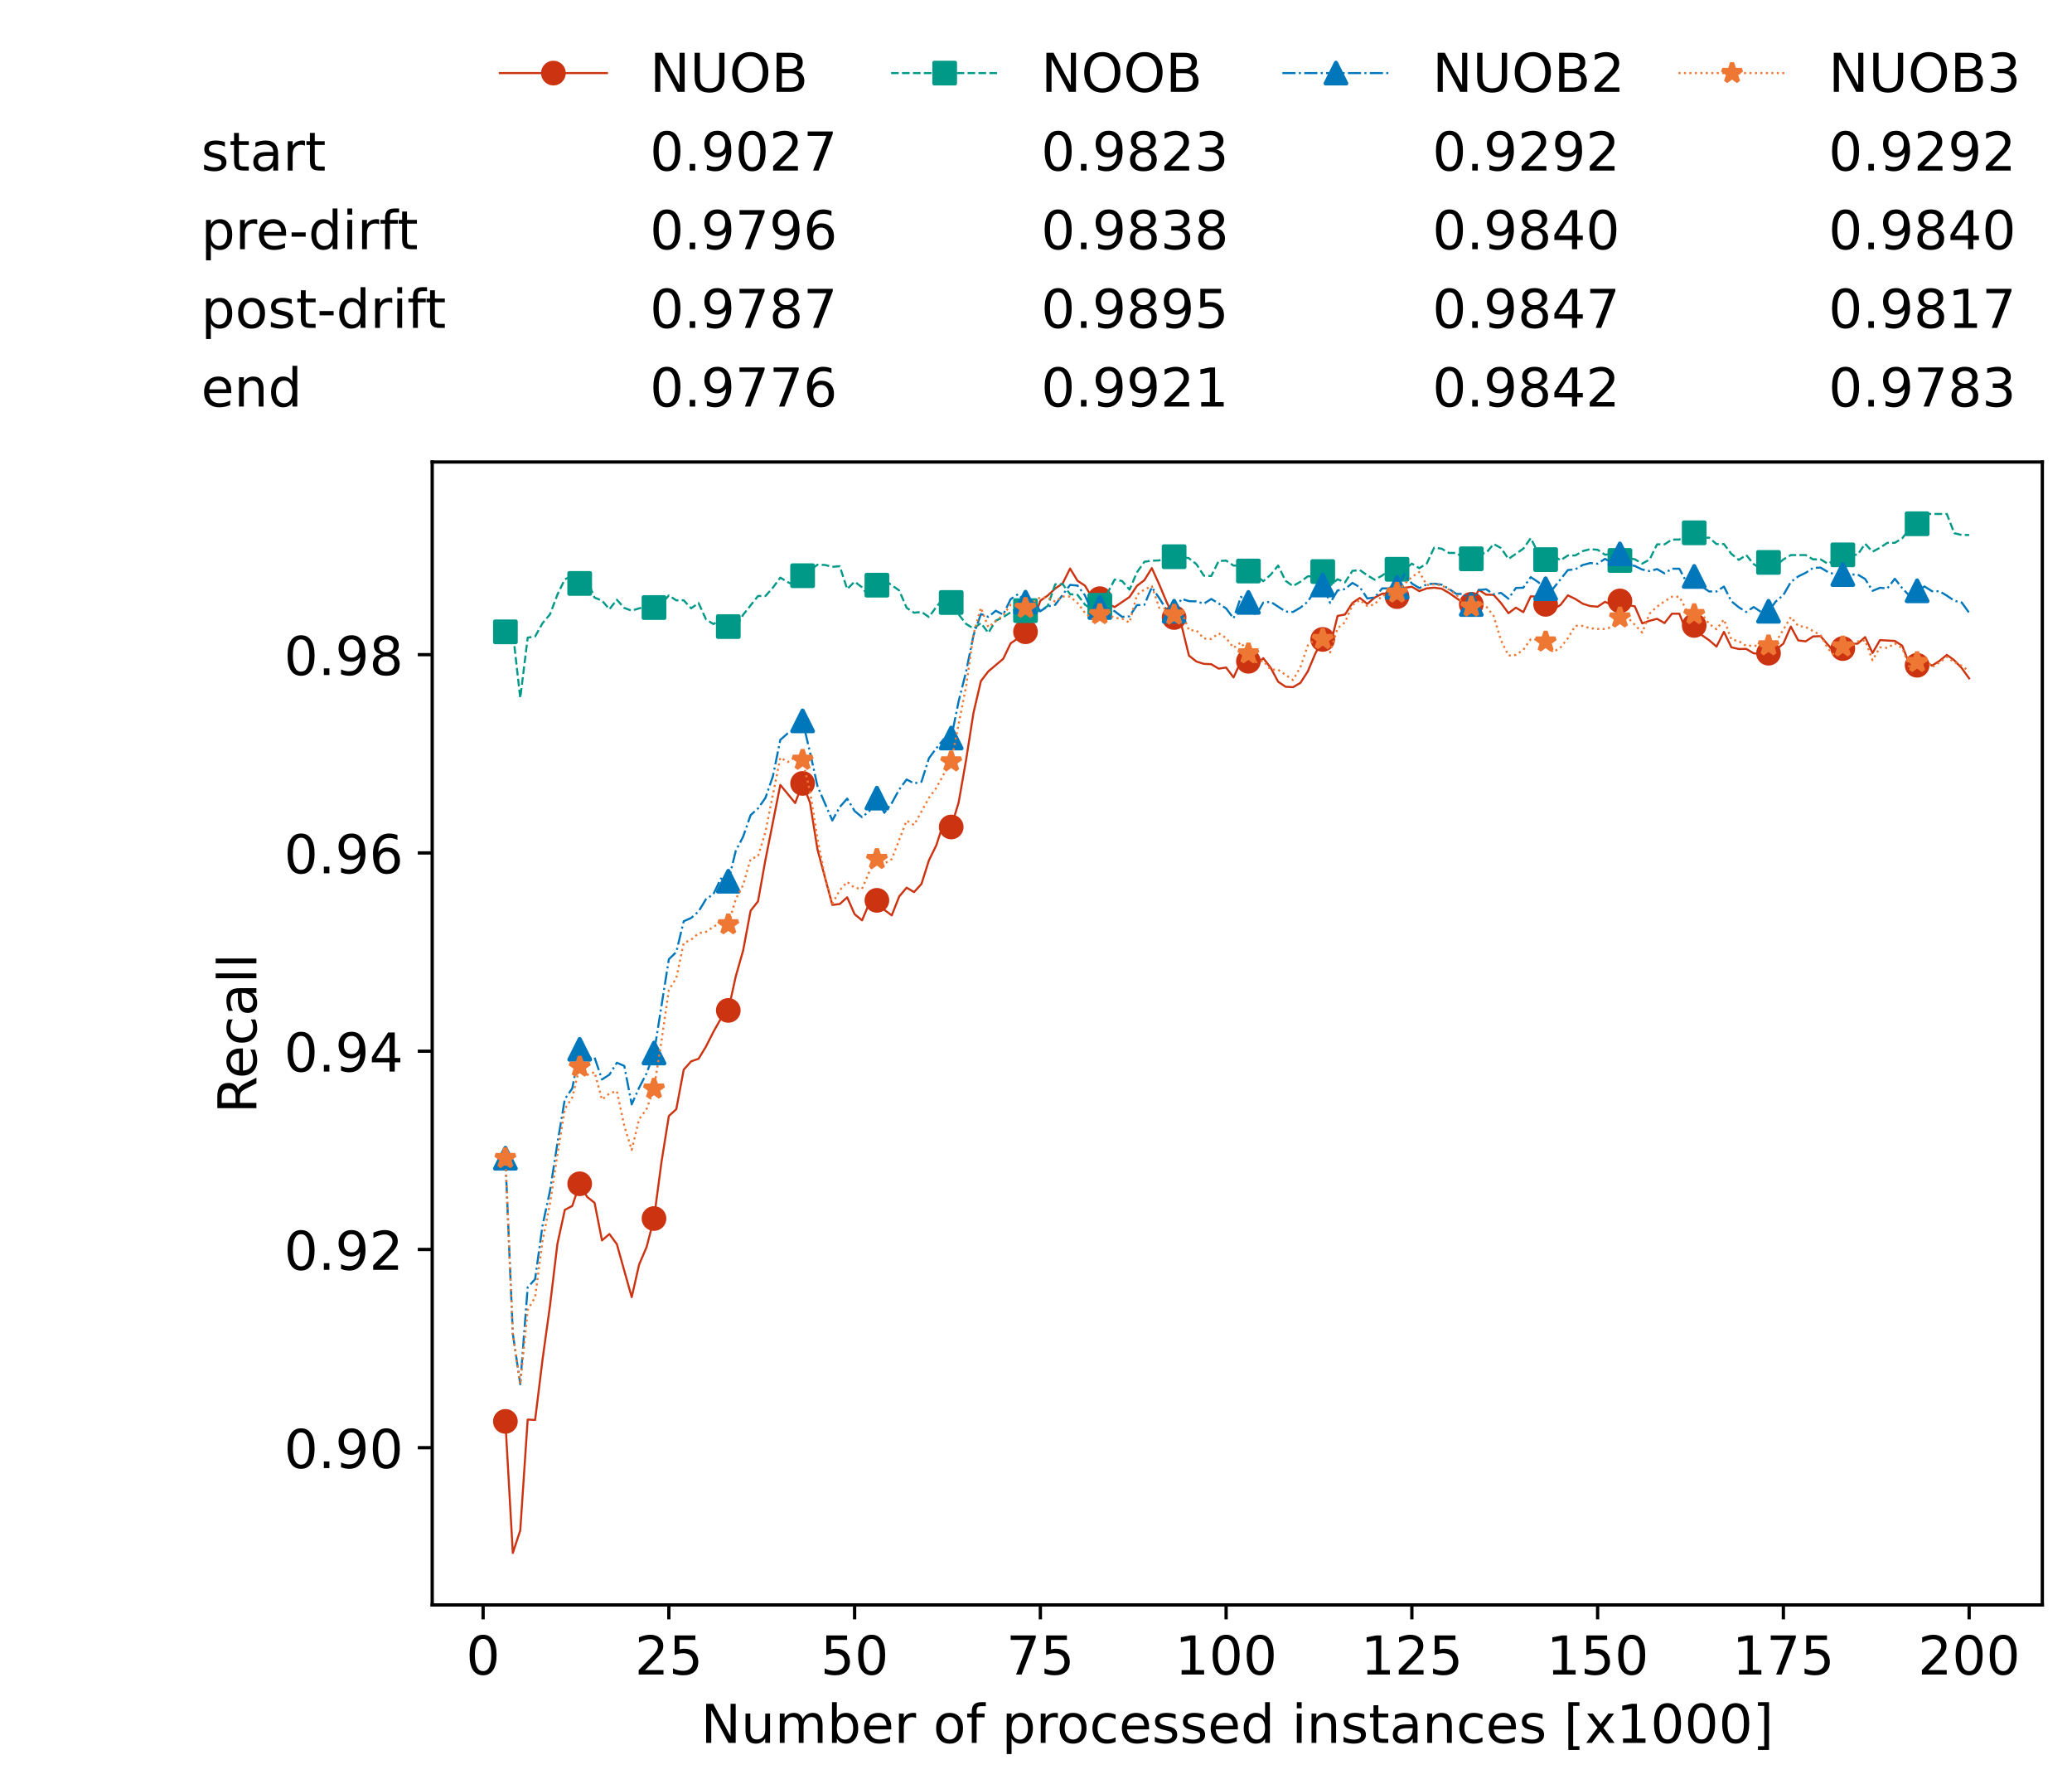 <?xml version="1.0" encoding="utf-8" standalone="no"?>
<!DOCTYPE svg PUBLIC "-//W3C//DTD SVG 1.1//EN"
  "http://www.w3.org/Graphics/SVG/1.1/DTD/svg11.dtd">
<!-- Created with matplotlib (https://matplotlib.org/) -->
<svg height="432.615pt" version="1.1" viewBox="0 0 502.65 432.615" width="502.65pt" xmlns="http://www.w3.org/2000/svg" xmlns:xlink="http://www.w3.org/1999/xlink">
 <defs>
  <style type="text/css">*{stroke-linecap:butt;stroke-linejoin:round;}</style>
 </defs>
 <g id="figure_1">
  <g id="patch_1">
   <path d="M 0 432.615 
L 502.65 432.615 
L 502.65 0 
L 0 0 
z
" style="fill:#ffffff;"/>
  </g>
  <g id="axes_1">
   <g id="patch_2">
    <path d="M 104.85 389.252 
L 495.45 389.252 
L 495.45 112.052 
L 104.85 112.052 
z
" style="fill:#ffffff;"/>
   </g>
   <g id="matplotlib.axis_1">
    <g id="xtick_1">
     <g id="line2d_1">
      <defs>
       <path d="M 0 0 
L 0 3.5 
" id="mc32863ce1a" style="stroke:#000000;stroke-width:0.8;"/>
      </defs>
      <g>
       <use style="stroke:#000000;stroke-width:0.8;" x="117.197" xlink:href="#mc32863ce1a" y="389.252"/>
      </g>
     </g>
     <g id="text_1">
      <!-- 0 -->
      <g transform="translate(113.061 406.13)scale(0.13 -0.13)">
       <defs>
        <path d="M 31.781 66.406 
Q 24.172 66.406 20.328 58.906 
Q 16.5 51.422 16.5 36.375 
Q 16.5 21.391 20.328 13.891 
Q 24.172 6.391 31.781 6.391 
Q 39.453 6.391 43.281 13.891 
Q 47.125 21.391 47.125 36.375 
Q 47.125 51.422 43.281 58.906 
Q 39.453 66.406 31.781 66.406 
z
M 31.781 74.219 
Q 44.047 74.219 50.516 64.516 
Q 56.984 54.828 56.984 36.375 
Q 56.984 17.969 50.516 8.266 
Q 44.047 -1.422 31.781 -1.422 
Q 19.531 -1.422 13.062 8.266 
Q 6.594 17.969 6.594 36.375 
Q 6.594 54.828 13.062 64.516 
Q 19.531 74.219 31.781 74.219 
z
" id="DejaVuSans-48"/>
       </defs>
       <use xlink:href="#DejaVuSans-48"/>
      </g>
     </g>
    </g>
    <g id="xtick_2">
     <g id="line2d_2">
      <g>
       <use style="stroke:#000000;stroke-width:0.8;" x="162.259" xlink:href="#mc32863ce1a" y="389.252"/>
      </g>
     </g>
     <g id="text_2">
      <!-- 25 -->
      <g transform="translate(153.988 406.13)scale(0.13 -0.13)">
       <defs>
        <path d="M 19.188 8.297 
L 53.609 8.297 
L 53.609 0 
L 7.328 0 
L 7.328 8.297 
Q 12.938 14.109 22.625 23.891 
Q 32.328 33.688 34.812 36.531 
Q 39.547 41.844 41.422 45.531 
Q 43.312 49.219 43.312 52.781 
Q 43.312 58.594 39.234 62.25 
Q 35.156 65.922 28.609 65.922 
Q 23.969 65.922 18.812 64.312 
Q 13.672 62.703 7.812 59.422 
L 7.812 69.391 
Q 13.766 71.781 18.938 73 
Q 24.125 74.219 28.422 74.219 
Q 39.75 74.219 46.484 68.547 
Q 53.219 62.891 53.219 53.422 
Q 53.219 48.922 51.531 44.891 
Q 49.859 40.875 45.406 35.406 
Q 44.188 33.984 37.641 27.219 
Q 31.109 20.453 19.188 8.297 
z
" id="DejaVuSans-50"/>
        <path d="M 10.797 72.906 
L 49.516 72.906 
L 49.516 64.594 
L 19.828 64.594 
L 19.828 46.734 
Q 21.969 47.469 24.109 47.828 
Q 26.266 48.188 28.422 48.188 
Q 40.625 48.188 47.75 41.5 
Q 54.891 34.812 54.891 23.391 
Q 54.891 11.625 47.562 5.094 
Q 40.234 -1.422 26.906 -1.422 
Q 22.312 -1.422 17.547 -0.641 
Q 12.797 0.141 7.719 1.703 
L 7.719 11.625 
Q 12.109 9.234 16.797 8.062 
Q 21.484 6.891 26.703 6.891 
Q 35.156 6.891 40.078 11.328 
Q 45.016 15.766 45.016 23.391 
Q 45.016 31 40.078 35.438 
Q 35.156 39.891 26.703 39.891 
Q 22.75 39.891 18.812 39.016 
Q 14.891 38.141 10.797 36.281 
z
" id="DejaVuSans-53"/>
       </defs>
       <use xlink:href="#DejaVuSans-50"/>
       <use x="63.623" xlink:href="#DejaVuSans-53"/>
      </g>
     </g>
    </g>
    <g id="xtick_3">
     <g id="line2d_3">
      <g>
       <use style="stroke:#000000;stroke-width:0.8;" x="207.322" xlink:href="#mc32863ce1a" y="389.252"/>
      </g>
     </g>
     <g id="text_3">
      <!-- 50 -->
      <g transform="translate(199.05 406.13)scale(0.13 -0.13)">
       <use xlink:href="#DejaVuSans-53"/>
       <use x="63.623" xlink:href="#DejaVuSans-48"/>
      </g>
     </g>
    </g>
    <g id="xtick_4">
     <g id="line2d_4">
      <g>
       <use style="stroke:#000000;stroke-width:0.8;" x="252.384" xlink:href="#mc32863ce1a" y="389.252"/>
      </g>
     </g>
     <g id="text_4">
      <!-- 75 -->
      <g transform="translate(244.113 406.13)scale(0.13 -0.13)">
       <defs>
        <path d="M 8.203 72.906 
L 55.078 72.906 
L 55.078 68.703 
L 28.609 0 
L 18.312 0 
L 43.219 64.594 
L 8.203 64.594 
z
" id="DejaVuSans-55"/>
       </defs>
       <use xlink:href="#DejaVuSans-55"/>
       <use x="63.623" xlink:href="#DejaVuSans-53"/>
      </g>
     </g>
    </g>
    <g id="xtick_5">
     <g id="line2d_5">
      <g>
       <use style="stroke:#000000;stroke-width:0.8;" x="297.446" xlink:href="#mc32863ce1a" y="389.252"/>
      </g>
     </g>
     <g id="text_5">
      <!-- 100 -->
      <g transform="translate(285.039 406.13)scale(0.13 -0.13)">
       <defs>
        <path d="M 12.406 8.297 
L 28.516 8.297 
L 28.516 63.922 
L 10.984 60.406 
L 10.984 69.391 
L 28.422 72.906 
L 38.281 72.906 
L 38.281 8.297 
L 54.391 8.297 
L 54.391 0 
L 12.406 0 
z
" id="DejaVuSans-49"/>
       </defs>
       <use xlink:href="#DejaVuSans-49"/>
       <use x="63.623" xlink:href="#DejaVuSans-48"/>
       <use x="127.246" xlink:href="#DejaVuSans-48"/>
      </g>
     </g>
    </g>
    <g id="xtick_6">
     <g id="line2d_6">
      <g>
       <use style="stroke:#000000;stroke-width:0.8;" x="342.509" xlink:href="#mc32863ce1a" y="389.252"/>
      </g>
     </g>
     <g id="text_6">
      <!-- 125 -->
      <g transform="translate(330.102 406.13)scale(0.13 -0.13)">
       <use xlink:href="#DejaVuSans-49"/>
       <use x="63.623" xlink:href="#DejaVuSans-50"/>
       <use x="127.246" xlink:href="#DejaVuSans-53"/>
      </g>
     </g>
    </g>
    <g id="xtick_7">
     <g id="line2d_7">
      <g>
       <use style="stroke:#000000;stroke-width:0.8;" x="387.571" xlink:href="#mc32863ce1a" y="389.252"/>
      </g>
     </g>
     <g id="text_7">
      <!-- 150 -->
      <g transform="translate(375.164 406.13)scale(0.13 -0.13)">
       <use xlink:href="#DejaVuSans-49"/>
       <use x="63.623" xlink:href="#DejaVuSans-53"/>
       <use x="127.246" xlink:href="#DejaVuSans-48"/>
      </g>
     </g>
    </g>
    <g id="xtick_8">
     <g id="line2d_8">
      <g>
       <use style="stroke:#000000;stroke-width:0.8;" x="432.633" xlink:href="#mc32863ce1a" y="389.252"/>
      </g>
     </g>
     <g id="text_8">
      <!-- 175 -->
      <g transform="translate(420.226 406.13)scale(0.13 -0.13)">
       <use xlink:href="#DejaVuSans-49"/>
       <use x="63.623" xlink:href="#DejaVuSans-55"/>
       <use x="127.246" xlink:href="#DejaVuSans-53"/>
      </g>
     </g>
    </g>
    <g id="xtick_9">
     <g id="line2d_9">
      <g>
       <use style="stroke:#000000;stroke-width:0.8;" x="477.695" xlink:href="#mc32863ce1a" y="389.252"/>
      </g>
     </g>
     <g id="text_9">
      <!-- 200 -->
      <g transform="translate(465.289 406.13)scale(0.13 -0.13)">
       <use xlink:href="#DejaVuSans-50"/>
       <use x="63.623" xlink:href="#DejaVuSans-48"/>
       <use x="127.246" xlink:href="#DejaVuSans-48"/>
      </g>
     </g>
    </g>
    <g id="text_10">
     <!-- Number of processed instances [x1000] -->
     <g transform="translate(170.025 422.711)scale(0.13 -0.13)">
      <defs>
       <path d="M 9.812 72.906 
L 23.094 72.906 
L 55.422 11.922 
L 55.422 72.906 
L 64.984 72.906 
L 64.984 0 
L 51.703 0 
L 19.391 60.984 
L 19.391 0 
L 9.812 0 
z
" id="DejaVuSans-78"/>
       <path d="M 8.5 21.578 
L 8.5 54.688 
L 17.484 54.688 
L 17.484 21.922 
Q 17.484 14.156 20.5 10.266 
Q 23.531 6.391 29.594 6.391 
Q 36.859 6.391 41.078 11.031 
Q 45.312 15.672 45.312 23.688 
L 45.312 54.688 
L 54.297 54.688 
L 54.297 0 
L 45.312 0 
L 45.312 8.406 
Q 42.047 3.422 37.719 1 
Q 33.406 -1.422 27.688 -1.422 
Q 18.266 -1.422 13.375 4.438 
Q 8.5 10.297 8.5 21.578 
z
M 31.109 56 
z
" id="DejaVuSans-117"/>
       <path d="M 52 44.188 
Q 55.375 50.25 60.062 53.125 
Q 64.75 56 71.094 56 
Q 79.641 56 84.281 50.016 
Q 88.922 44.047 88.922 33.016 
L 88.922 0 
L 79.891 0 
L 79.891 32.719 
Q 79.891 40.578 77.094 44.375 
Q 74.312 48.188 68.609 48.188 
Q 61.625 48.188 57.562 43.547 
Q 53.516 38.922 53.516 30.906 
L 53.516 0 
L 44.484 0 
L 44.484 32.719 
Q 44.484 40.625 41.703 44.406 
Q 38.922 48.188 33.109 48.188 
Q 26.219 48.188 22.156 43.531 
Q 18.109 38.875 18.109 30.906 
L 18.109 0 
L 9.078 0 
L 9.078 54.688 
L 18.109 54.688 
L 18.109 46.188 
Q 21.188 51.219 25.484 53.609 
Q 29.781 56 35.688 56 
Q 41.656 56 45.828 52.969 
Q 50 49.953 52 44.188 
z
" id="DejaVuSans-109"/>
       <path d="M 48.688 27.297 
Q 48.688 37.203 44.609 42.844 
Q 40.531 48.484 33.406 48.484 
Q 26.266 48.484 22.188 42.844 
Q 18.109 37.203 18.109 27.297 
Q 18.109 17.391 22.188 11.75 
Q 26.266 6.109 33.406 6.109 
Q 40.531 6.109 44.609 11.75 
Q 48.688 17.391 48.688 27.297 
z
M 18.109 46.391 
Q 20.953 51.266 25.266 53.625 
Q 29.594 56 35.594 56 
Q 45.562 56 51.781 48.094 
Q 58.016 40.188 58.016 27.297 
Q 58.016 14.406 51.781 6.484 
Q 45.562 -1.422 35.594 -1.422 
Q 29.594 -1.422 25.266 0.953 
Q 20.953 3.328 18.109 8.203 
L 18.109 0 
L 9.078 0 
L 9.078 75.984 
L 18.109 75.984 
z
" id="DejaVuSans-98"/>
       <path d="M 56.203 29.594 
L 56.203 25.203 
L 14.891 25.203 
Q 15.484 15.922 20.484 11.062 
Q 25.484 6.203 34.422 6.203 
Q 39.594 6.203 44.453 7.469 
Q 49.312 8.734 54.109 11.281 
L 54.109 2.781 
Q 49.266 0.734 44.188 -0.344 
Q 39.109 -1.422 33.891 -1.422 
Q 20.797 -1.422 13.156 6.188 
Q 5.516 13.812 5.516 26.812 
Q 5.516 40.234 12.766 48.109 
Q 20.016 56 32.328 56 
Q 43.359 56 49.781 48.891 
Q 56.203 41.797 56.203 29.594 
z
M 47.219 32.234 
Q 47.125 39.594 43.094 43.984 
Q 39.062 48.391 32.422 48.391 
Q 24.906 48.391 20.391 44.141 
Q 15.875 39.891 15.188 32.172 
z
" id="DejaVuSans-101"/>
       <path d="M 41.109 46.297 
Q 39.594 47.172 37.812 47.578 
Q 36.031 48 33.891 48 
Q 26.266 48 22.188 43.047 
Q 18.109 38.094 18.109 28.812 
L 18.109 0 
L 9.078 0 
L 9.078 54.688 
L 18.109 54.688 
L 18.109 46.188 
Q 20.953 51.172 25.484 53.578 
Q 30.031 56 36.531 56 
Q 37.453 56 38.578 55.875 
Q 39.703 55.766 41.062 55.516 
z
" id="DejaVuSans-114"/>
       <path id="DejaVuSans-32"/>
       <path d="M 30.609 48.391 
Q 23.391 48.391 19.188 42.75 
Q 14.984 37.109 14.984 27.297 
Q 14.984 17.484 19.156 11.844 
Q 23.344 6.203 30.609 6.203 
Q 37.797 6.203 41.984 11.859 
Q 46.188 17.531 46.188 27.297 
Q 46.188 37.016 41.984 42.703 
Q 37.797 48.391 30.609 48.391 
z
M 30.609 56 
Q 42.328 56 49.016 48.375 
Q 55.719 40.766 55.719 27.297 
Q 55.719 13.875 49.016 6.219 
Q 42.328 -1.422 30.609 -1.422 
Q 18.844 -1.422 12.172 6.219 
Q 5.516 13.875 5.516 27.297 
Q 5.516 40.766 12.172 48.375 
Q 18.844 56 30.609 56 
z
" id="DejaVuSans-111"/>
       <path d="M 37.109 75.984 
L 37.109 68.5 
L 28.516 68.5 
Q 23.688 68.5 21.797 66.547 
Q 19.922 64.594 19.922 59.516 
L 19.922 54.688 
L 34.719 54.688 
L 34.719 47.703 
L 19.922 47.703 
L 19.922 0 
L 10.891 0 
L 10.891 47.703 
L 2.297 47.703 
L 2.297 54.688 
L 10.891 54.688 
L 10.891 58.5 
Q 10.891 67.625 15.141 71.797 
Q 19.391 75.984 28.609 75.984 
z
" id="DejaVuSans-102"/>
       <path d="M 18.109 8.203 
L 18.109 -20.797 
L 9.078 -20.797 
L 9.078 54.688 
L 18.109 54.688 
L 18.109 46.391 
Q 20.953 51.266 25.266 53.625 
Q 29.594 56 35.594 56 
Q 45.562 56 51.781 48.094 
Q 58.016 40.188 58.016 27.297 
Q 58.016 14.406 51.781 6.484 
Q 45.562 -1.422 35.594 -1.422 
Q 29.594 -1.422 25.266 0.953 
Q 20.953 3.328 18.109 8.203 
z
M 48.688 27.297 
Q 48.688 37.203 44.609 42.844 
Q 40.531 48.484 33.406 48.484 
Q 26.266 48.484 22.188 42.844 
Q 18.109 37.203 18.109 27.297 
Q 18.109 17.391 22.188 11.75 
Q 26.266 6.109 33.406 6.109 
Q 40.531 6.109 44.609 11.75 
Q 48.688 17.391 48.688 27.297 
z
" id="DejaVuSans-112"/>
       <path d="M 48.781 52.594 
L 48.781 44.188 
Q 44.969 46.297 41.141 47.344 
Q 37.312 48.391 33.406 48.391 
Q 24.656 48.391 19.812 42.844 
Q 14.984 37.312 14.984 27.297 
Q 14.984 17.281 19.812 11.734 
Q 24.656 6.203 33.406 6.203 
Q 37.312 6.203 41.141 7.25 
Q 44.969 8.297 48.781 10.406 
L 48.781 2.094 
Q 45.016 0.344 40.984 -0.531 
Q 36.969 -1.422 32.422 -1.422 
Q 20.062 -1.422 12.781 6.344 
Q 5.516 14.109 5.516 27.297 
Q 5.516 40.672 12.859 48.328 
Q 20.219 56 33.016 56 
Q 37.156 56 41.109 55.141 
Q 45.062 54.297 48.781 52.594 
z
" id="DejaVuSans-99"/>
       <path d="M 44.281 53.078 
L 44.281 44.578 
Q 40.484 46.531 36.375 47.5 
Q 32.281 48.484 27.875 48.484 
Q 21.188 48.484 17.844 46.438 
Q 14.5 44.391 14.5 40.281 
Q 14.5 37.156 16.891 35.375 
Q 19.281 33.594 26.516 31.984 
L 29.594 31.297 
Q 39.156 29.25 43.188 25.516 
Q 47.219 21.781 47.219 15.094 
Q 47.219 7.469 41.188 3.016 
Q 35.156 -1.422 24.609 -1.422 
Q 20.219 -1.422 15.453 -0.562 
Q 10.688 0.297 5.422 2 
L 5.422 11.281 
Q 10.406 8.688 15.234 7.391 
Q 20.062 6.109 24.812 6.109 
Q 31.156 6.109 34.562 8.281 
Q 37.984 10.453 37.984 14.406 
Q 37.984 18.062 35.516 20.016 
Q 33.062 21.969 24.703 23.781 
L 21.578 24.516 
Q 13.234 26.266 9.516 29.906 
Q 5.812 33.547 5.812 39.891 
Q 5.812 47.609 11.281 51.797 
Q 16.75 56 26.812 56 
Q 31.781 56 36.172 55.266 
Q 40.578 54.547 44.281 53.078 
z
" id="DejaVuSans-115"/>
       <path d="M 45.406 46.391 
L 45.406 75.984 
L 54.391 75.984 
L 54.391 0 
L 45.406 0 
L 45.406 8.203 
Q 42.578 3.328 38.25 0.953 
Q 33.938 -1.422 27.875 -1.422 
Q 17.969 -1.422 11.734 6.484 
Q 5.516 14.406 5.516 27.297 
Q 5.516 40.188 11.734 48.094 
Q 17.969 56 27.875 56 
Q 33.938 56 38.25 53.625 
Q 42.578 51.266 45.406 46.391 
z
M 14.797 27.297 
Q 14.797 17.391 18.875 11.75 
Q 22.953 6.109 30.078 6.109 
Q 37.203 6.109 41.297 11.75 
Q 45.406 17.391 45.406 27.297 
Q 45.406 37.203 41.297 42.844 
Q 37.203 48.484 30.078 48.484 
Q 22.953 48.484 18.875 42.844 
Q 14.797 37.203 14.797 27.297 
z
" id="DejaVuSans-100"/>
       <path d="M 9.422 54.688 
L 18.406 54.688 
L 18.406 0 
L 9.422 0 
z
M 9.422 75.984 
L 18.406 75.984 
L 18.406 64.594 
L 9.422 64.594 
z
" id="DejaVuSans-105"/>
       <path d="M 54.891 33.016 
L 54.891 0 
L 45.906 0 
L 45.906 32.719 
Q 45.906 40.484 42.875 44.328 
Q 39.844 48.188 33.797 48.188 
Q 26.516 48.188 22.312 43.547 
Q 18.109 38.922 18.109 30.906 
L 18.109 0 
L 9.078 0 
L 9.078 54.688 
L 18.109 54.688 
L 18.109 46.188 
Q 21.344 51.125 25.703 53.562 
Q 30.078 56 35.797 56 
Q 45.219 56 50.047 50.172 
Q 54.891 44.344 54.891 33.016 
z
" id="DejaVuSans-110"/>
       <path d="M 18.312 70.219 
L 18.312 54.688 
L 36.812 54.688 
L 36.812 47.703 
L 18.312 47.703 
L 18.312 18.016 
Q 18.312 11.328 20.141 9.422 
Q 21.969 7.516 27.594 7.516 
L 36.812 7.516 
L 36.812 0 
L 27.594 0 
Q 17.188 0 13.234 3.875 
Q 9.281 7.766 9.281 18.016 
L 9.281 47.703 
L 2.688 47.703 
L 2.688 54.688 
L 9.281 54.688 
L 9.281 70.219 
z
" id="DejaVuSans-116"/>
       <path d="M 34.281 27.484 
Q 23.391 27.484 19.188 25 
Q 14.984 22.516 14.984 16.5 
Q 14.984 11.719 18.141 8.906 
Q 21.297 6.109 26.703 6.109 
Q 34.188 6.109 38.703 11.406 
Q 43.219 16.703 43.219 25.484 
L 43.219 27.484 
z
M 52.203 31.203 
L 52.203 0 
L 43.219 0 
L 43.219 8.297 
Q 40.141 3.328 35.547 0.953 
Q 30.953 -1.422 24.312 -1.422 
Q 15.922 -1.422 10.953 3.297 
Q 6 8.016 6 15.922 
Q 6 25.141 12.172 29.828 
Q 18.359 34.516 30.609 34.516 
L 43.219 34.516 
L 43.219 35.406 
Q 43.219 41.609 39.141 45 
Q 35.062 48.391 27.688 48.391 
Q 23 48.391 18.547 47.266 
Q 14.109 46.141 10.016 43.891 
L 10.016 52.203 
Q 14.938 54.109 19.578 55.047 
Q 24.219 56 28.609 56 
Q 40.484 56 46.344 49.844 
Q 52.203 43.703 52.203 31.203 
z
" id="DejaVuSans-97"/>
       <path d="M 8.594 75.984 
L 29.297 75.984 
L 29.297 69 
L 17.578 69 
L 17.578 -6.203 
L 29.297 -6.203 
L 29.297 -13.188 
L 8.594 -13.188 
z
" id="DejaVuSans-91"/>
       <path d="M 54.891 54.688 
L 35.109 28.078 
L 55.906 0 
L 45.312 0 
L 29.391 21.484 
L 13.484 0 
L 2.875 0 
L 24.125 28.609 
L 4.688 54.688 
L 15.281 54.688 
L 29.781 35.203 
L 44.281 54.688 
z
" id="DejaVuSans-120"/>
       <path d="M 30.422 75.984 
L 30.422 -13.188 
L 9.719 -13.188 
L 9.719 -6.203 
L 21.391 -6.203 
L 21.391 69 
L 9.719 69 
L 9.719 75.984 
z
" id="DejaVuSans-93"/>
      </defs>
      <use xlink:href="#DejaVuSans-78"/>
      <use x="74.805" xlink:href="#DejaVuSans-117"/>
      <use x="138.184" xlink:href="#DejaVuSans-109"/>
      <use x="235.596" xlink:href="#DejaVuSans-98"/>
      <use x="299.072" xlink:href="#DejaVuSans-101"/>
      <use x="360.596" xlink:href="#DejaVuSans-114"/>
      <use x="401.709" xlink:href="#DejaVuSans-32"/>
      <use x="433.496" xlink:href="#DejaVuSans-111"/>
      <use x="494.678" xlink:href="#DejaVuSans-102"/>
      <use x="529.883" xlink:href="#DejaVuSans-32"/>
      <use x="561.67" xlink:href="#DejaVuSans-112"/>
      <use x="625.146" xlink:href="#DejaVuSans-114"/>
      <use x="664.01" xlink:href="#DejaVuSans-111"/>
      <use x="725.191" xlink:href="#DejaVuSans-99"/>
      <use x="780.172" xlink:href="#DejaVuSans-101"/>
      <use x="841.695" xlink:href="#DejaVuSans-115"/>
      <use x="893.795" xlink:href="#DejaVuSans-115"/>
      <use x="945.895" xlink:href="#DejaVuSans-101"/>
      <use x="1007.418" xlink:href="#DejaVuSans-100"/>
      <use x="1070.895" xlink:href="#DejaVuSans-32"/>
      <use x="1102.682" xlink:href="#DejaVuSans-105"/>
      <use x="1130.465" xlink:href="#DejaVuSans-110"/>
      <use x="1193.844" xlink:href="#DejaVuSans-115"/>
      <use x="1245.943" xlink:href="#DejaVuSans-116"/>
      <use x="1285.152" xlink:href="#DejaVuSans-97"/>
      <use x="1346.432" xlink:href="#DejaVuSans-110"/>
      <use x="1409.811" xlink:href="#DejaVuSans-99"/>
      <use x="1464.791" xlink:href="#DejaVuSans-101"/>
      <use x="1526.314" xlink:href="#DejaVuSans-115"/>
      <use x="1578.414" xlink:href="#DejaVuSans-32"/>
      <use x="1610.201" xlink:href="#DejaVuSans-91"/>
      <use x="1649.215" xlink:href="#DejaVuSans-120"/>
      <use x="1708.395" xlink:href="#DejaVuSans-49"/>
      <use x="1772.018" xlink:href="#DejaVuSans-48"/>
      <use x="1835.641" xlink:href="#DejaVuSans-48"/>
      <use x="1899.264" xlink:href="#DejaVuSans-48"/>
      <use x="1962.887" xlink:href="#DejaVuSans-93"/>
     </g>
    </g>
   </g>
   <g id="matplotlib.axis_2">
    <g id="ytick_1">
     <g id="line2d_10">
      <defs>
       <path d="M 0 0 
L -3.5 0 
" id="mc09ffeaadc" style="stroke:#000000;stroke-width:0.8;"/>
      </defs>
      <g>
       <use style="stroke:#000000;stroke-width:0.8;" x="104.85" xlink:href="#mc09ffeaadc" y="351.12"/>
      </g>
     </g>
     <g id="text_11">
      <!-- 0.90 -->
      <g transform="translate(68.905 356.059)scale(0.13 -0.13)">
       <defs>
        <path d="M 10.688 12.406 
L 21 12.406 
L 21 0 
L 10.688 0 
z
" id="DejaVuSans-46"/>
        <path d="M 10.984 1.516 
L 10.984 10.5 
Q 14.703 8.734 18.5 7.812 
Q 22.312 6.891 25.984 6.891 
Q 35.75 6.891 40.891 13.453 
Q 46.047 20.016 46.781 33.406 
Q 43.953 29.203 39.594 26.953 
Q 35.25 24.703 29.984 24.703 
Q 19.047 24.703 12.672 31.312 
Q 6.297 37.938 6.297 49.422 
Q 6.297 60.641 12.938 67.422 
Q 19.578 74.219 30.609 74.219 
Q 43.266 74.219 49.922 64.516 
Q 56.594 54.828 56.594 36.375 
Q 56.594 19.141 48.406 8.859 
Q 40.234 -1.422 26.422 -1.422 
Q 22.703 -1.422 18.891 -0.688 
Q 15.094 0.047 10.984 1.516 
z
M 30.609 32.422 
Q 37.25 32.422 41.125 36.953 
Q 45.016 41.5 45.016 49.422 
Q 45.016 57.281 41.125 61.844 
Q 37.25 66.406 30.609 66.406 
Q 23.969 66.406 20.094 61.844 
Q 16.219 57.281 16.219 49.422 
Q 16.219 41.5 20.094 36.953 
Q 23.969 32.422 30.609 32.422 
z
" id="DejaVuSans-57"/>
       </defs>
       <use xlink:href="#DejaVuSans-48"/>
       <use x="63.623" xlink:href="#DejaVuSans-46"/>
       <use x="95.41" xlink:href="#DejaVuSans-57"/>
       <use x="159.033" xlink:href="#DejaVuSans-48"/>
      </g>
     </g>
    </g>
    <g id="ytick_2">
     <g id="line2d_11">
      <g>
       <use style="stroke:#000000;stroke-width:0.8;" x="104.85" xlink:href="#mc09ffeaadc" y="303.034"/>
      </g>
     </g>
     <g id="text_12">
      <!-- 0.92 -->
      <g transform="translate(68.905 307.973)scale(0.13 -0.13)">
       <use xlink:href="#DejaVuSans-48"/>
       <use x="63.623" xlink:href="#DejaVuSans-46"/>
       <use x="95.41" xlink:href="#DejaVuSans-57"/>
       <use x="159.033" xlink:href="#DejaVuSans-50"/>
      </g>
     </g>
    </g>
    <g id="ytick_3">
     <g id="line2d_12">
      <g>
       <use style="stroke:#000000;stroke-width:0.8;" x="104.85" xlink:href="#mc09ffeaadc" y="254.949"/>
      </g>
     </g>
     <g id="text_13">
      <!-- 0.94 -->
      <g transform="translate(68.905 259.888)scale(0.13 -0.13)">
       <defs>
        <path d="M 37.797 64.312 
L 12.891 25.391 
L 37.797 25.391 
z
M 35.203 72.906 
L 47.609 72.906 
L 47.609 25.391 
L 58.016 25.391 
L 58.016 17.188 
L 47.609 17.188 
L 47.609 0 
L 37.797 0 
L 37.797 17.188 
L 4.891 17.188 
L 4.891 26.703 
z
" id="DejaVuSans-52"/>
       </defs>
       <use xlink:href="#DejaVuSans-48"/>
       <use x="63.623" xlink:href="#DejaVuSans-46"/>
       <use x="95.41" xlink:href="#DejaVuSans-57"/>
       <use x="159.033" xlink:href="#DejaVuSans-52"/>
      </g>
     </g>
    </g>
    <g id="ytick_4">
     <g id="line2d_13">
      <g>
       <use style="stroke:#000000;stroke-width:0.8;" x="104.85" xlink:href="#mc09ffeaadc" y="206.863"/>
      </g>
     </g>
     <g id="text_14">
      <!-- 0.96 -->
      <g transform="translate(68.905 211.802)scale(0.13 -0.13)">
       <defs>
        <path d="M 33.016 40.375 
Q 26.375 40.375 22.484 35.828 
Q 18.609 31.297 18.609 23.391 
Q 18.609 15.531 22.484 10.953 
Q 26.375 6.391 33.016 6.391 
Q 39.656 6.391 43.531 10.953 
Q 47.406 15.531 47.406 23.391 
Q 47.406 31.297 43.531 35.828 
Q 39.656 40.375 33.016 40.375 
z
M 52.594 71.297 
L 52.594 62.312 
Q 48.875 64.062 45.094 64.984 
Q 41.312 65.922 37.594 65.922 
Q 27.828 65.922 22.672 59.328 
Q 17.531 52.734 16.797 39.406 
Q 19.672 43.656 24.016 45.922 
Q 28.375 48.188 33.594 48.188 
Q 44.578 48.188 50.953 41.516 
Q 57.328 34.859 57.328 23.391 
Q 57.328 12.156 50.688 5.359 
Q 44.047 -1.422 33.016 -1.422 
Q 20.359 -1.422 13.672 8.266 
Q 6.984 17.969 6.984 36.375 
Q 6.984 53.656 15.188 63.938 
Q 23.391 74.219 37.203 74.219 
Q 40.922 74.219 44.703 73.484 
Q 48.484 72.75 52.594 71.297 
z
" id="DejaVuSans-54"/>
       </defs>
       <use xlink:href="#DejaVuSans-48"/>
       <use x="63.623" xlink:href="#DejaVuSans-46"/>
       <use x="95.41" xlink:href="#DejaVuSans-57"/>
       <use x="159.033" xlink:href="#DejaVuSans-54"/>
      </g>
     </g>
    </g>
    <g id="ytick_5">
     <g id="line2d_14">
      <g>
       <use style="stroke:#000000;stroke-width:0.8;" x="104.85" xlink:href="#mc09ffeaadc" y="158.778"/>
      </g>
     </g>
     <g id="text_15">
      <!-- 0.98 -->
      <g transform="translate(68.905 163.717)scale(0.13 -0.13)">
       <defs>
        <path d="M 31.781 34.625 
Q 24.75 34.625 20.719 30.859 
Q 16.703 27.094 16.703 20.516 
Q 16.703 13.922 20.719 10.156 
Q 24.75 6.391 31.781 6.391 
Q 38.812 6.391 42.859 10.172 
Q 46.922 13.969 46.922 20.516 
Q 46.922 27.094 42.891 30.859 
Q 38.875 34.625 31.781 34.625 
z
M 21.922 38.812 
Q 15.578 40.375 12.031 44.719 
Q 8.5 49.078 8.5 55.328 
Q 8.5 64.062 14.719 69.141 
Q 20.953 74.219 31.781 74.219 
Q 42.672 74.219 48.875 69.141 
Q 55.078 64.062 55.078 55.328 
Q 55.078 49.078 51.531 44.719 
Q 48 40.375 41.703 38.812 
Q 48.828 37.156 52.797 32.312 
Q 56.781 27.484 56.781 20.516 
Q 56.781 9.906 50.312 4.234 
Q 43.844 -1.422 31.781 -1.422 
Q 19.734 -1.422 13.25 4.234 
Q 6.781 9.906 6.781 20.516 
Q 6.781 27.484 10.781 32.312 
Q 14.797 37.156 21.922 38.812 
z
M 18.312 54.391 
Q 18.312 48.734 21.844 45.562 
Q 25.391 42.391 31.781 42.391 
Q 38.141 42.391 41.719 45.562 
Q 45.312 48.734 45.312 54.391 
Q 45.312 60.062 41.719 63.234 
Q 38.141 66.406 31.781 66.406 
Q 25.391 66.406 21.844 63.234 
Q 18.312 60.062 18.312 54.391 
z
" id="DejaVuSans-56"/>
       </defs>
       <use xlink:href="#DejaVuSans-48"/>
       <use x="63.623" xlink:href="#DejaVuSans-46"/>
       <use x="95.41" xlink:href="#DejaVuSans-57"/>
       <use x="159.033" xlink:href="#DejaVuSans-56"/>
      </g>
     </g>
    </g>
    <g id="text_16">
     <!-- Recall -->
     <g transform="translate(62.201 270.044)rotate(-90)scale(0.13 -0.13)">
      <defs>
       <path d="M 44.391 34.188 
Q 47.562 33.109 50.562 29.594 
Q 53.562 26.078 56.594 19.922 
L 66.609 0 
L 56 0 
L 46.688 18.703 
Q 43.062 26.031 39.672 28.422 
Q 36.281 30.812 30.422 30.812 
L 19.672 30.812 
L 19.672 0 
L 9.812 0 
L 9.812 72.906 
L 32.078 72.906 
Q 44.578 72.906 50.734 67.672 
Q 56.891 62.453 56.891 51.906 
Q 56.891 45.016 53.688 40.469 
Q 50.484 35.938 44.391 34.188 
z
M 19.672 64.797 
L 19.672 38.922 
L 32.078 38.922 
Q 39.203 38.922 42.844 42.219 
Q 46.484 45.516 46.484 51.906 
Q 46.484 58.297 42.844 61.547 
Q 39.203 64.797 32.078 64.797 
z
" id="DejaVuSans-82"/>
       <path d="M 9.422 75.984 
L 18.406 75.984 
L 18.406 0 
L 9.422 0 
z
" id="DejaVuSans-108"/>
      </defs>
      <use xlink:href="#DejaVuSans-82"/>
      <use x="64.982" xlink:href="#DejaVuSans-101"/>
      <use x="126.506" xlink:href="#DejaVuSans-99"/>
      <use x="181.486" xlink:href="#DejaVuSans-97"/>
      <use x="242.766" xlink:href="#DejaVuSans-108"/>
      <use x="270.549" xlink:href="#DejaVuSans-108"/>
     </g>
    </g>
   </g>
   <g id="line2d_15"/>
   <g id="line2d_16"/>
   <g id="line2d_17"/>
   <g id="line2d_18"/>
   <g id="line2d_19"/>
   <g id="line2d_20">
    <path clip-path="url(#p24480f35e9)" d="M 122.605 344.737 
L 124.407 376.652 
L 126.21 371.165 
L 128.012 344.297 
L 129.815 344.385 
L 131.617 329.722 
L 133.419 316.701 
L 135.222 301.684 
L 137.024 293.43 
L 138.827 292.485 
L 140.629 287.11 
L 142.432 290.297 
L 144.234 291.712 
L 146.037 300.84 
L 147.839 299.294 
L 149.642 301.756 
L 153.247 314.603 
L 155.049 306.683 
L 156.852 302.475 
L 158.654 295.534 
L 160.457 281.905 
L 162.259 270.657 
L 164.062 269.018 
L 165.864 259.425 
L 167.667 257.412 
L 169.469 256.787 
L 171.272 253.815 
L 173.074 250.248 
L 174.877 247.048 
L 176.679 245.06 
L 178.482 236.831 
L 180.284 230.502 
L 182.087 220.897 
L 183.889 218.61 
L 185.692 208.517 
L 189.297 190.375 
L 192.902 194.761 
L 194.704 190 
L 196.507 194.671 
L 198.309 205.988 
L 201.914 219.475 
L 203.717 219.253 
L 205.519 217.628 
L 207.322 221.722 
L 209.124 223.211 
L 210.927 218.973 
L 212.729 218.363 
L 214.532 220.667 
L 216.334 222.003 
L 218.137 217.433 
L 219.939 215.292 
L 221.742 216.366 
L 223.544 214.381 
L 225.347 208.672 
L 227.149 204.994 
L 228.952 199.428 
L 230.754 200.573 
L 232.557 194.637 
L 234.359 184.339 
L 236.162 172.876 
L 237.964 165.176 
L 239.767 162.826 
L 243.372 159.787 
L 245.174 156.03 
L 246.976 154.803 
L 248.779 153.222 
L 250.581 150.6 
L 252.384 145.693 
L 254.186 144.427 
L 255.989 142.734 
L 257.791 141.498 
L 259.594 137.892 
L 261.396 140.858 
L 263.199 142.037 
L 265.001 145.037 
L 266.804 145.199 
L 268.606 146.344 
L 270.409 147.233 
L 274.014 144.791 
L 275.816 142.089 
L 277.619 140.71 
L 279.421 137.792 
L 281.224 141.755 
L 283.026 146.049 
L 284.829 149.765 
L 286.631 151.677 
L 288.434 159.007 
L 290.236 160.438 
L 292.039 161.008 
L 293.841 161.09 
L 295.644 162.173 
L 297.446 161.899 
L 299.249 164.303 
L 301.051 160.342 
L 302.854 160.386 
L 304.656 161.368 
L 306.459 159.63 
L 308.261 161.965 
L 310.064 165.335 
L 311.866 166.562 
L 313.669 166.662 
L 315.471 165.617 
L 317.274 162.821 
L 319.076 158.527 
L 320.879 155.083 
L 322.681 156.709 
L 324.484 149.379 
L 326.286 149.041 
L 328.089 146.245 
L 329.891 145.019 
L 331.694 146.466 
L 333.496 144.927 
L 335.299 144.003 
L 337.101 143.861 
L 338.904 144.696 
L 340.706 142.568 
L 342.509 142.304 
L 344.311 143.372 
L 346.114 142.703 
L 347.916 142.531 
L 349.719 142.774 
L 351.521 143.81 
L 355.126 146.33 
L 356.928 146.557 
L 358.731 143.059 
L 360.533 144.226 
L 362.336 144.278 
L 364.138 146.265 
L 365.941 148.719 
L 367.743 147.378 
L 369.546 148.465 
L 371.348 144.629 
L 373.151 144.707 
L 374.953 146.574 
L 376.756 147.853 
L 378.558 146.718 
L 380.361 144.399 
L 382.163 145.268 
L 383.966 146.42 
L 385.768 146.989 
L 387.571 147.143 
L 389.373 145.964 
L 391.176 146.767 
L 392.978 145.744 
L 394.781 146.724 
L 396.583 147.059 
L 398.386 151.187 
L 400.188 150.566 
L 401.991 150.084 
L 403.793 151.119 
L 405.596 148.842 
L 407.398 148.842 
L 409.201 153.364 
L 411.003 151.693 
L 412.806 154.02 
L 414.608 155.26 
L 416.411 156.819 
L 418.213 153.248 
L 420.016 156.993 
L 421.818 157.407 
L 423.621 157.384 
L 425.423 158.45 
L 427.226 158.588 
L 429.028 158.422 
L 430.831 157.597 
L 432.633 156.094 
L 434.436 151.967 
L 436.238 155.315 
L 438.041 155.55 
L 439.843 154.36 
L 441.646 154.283 
L 445.251 158.48 
L 448.856 156.2 
L 450.658 156.106 
L 452.461 154.527 
L 454.263 158.374 
L 456.066 155.252 
L 459.671 155.449 
L 461.473 156.615 
L 463.276 161.277 
L 465.078 161.347 
L 466.881 160.303 
L 468.683 161.447 
L 470.485 160.303 
L 472.288 158.837 
L 474.09 160.133 
L 475.893 162.029 
L 477.695 164.522 
L 477.695 164.522 
" style="fill:none;stroke:#cc3311;stroke-linecap:square;stroke-width:0.5;"/>
    <defs>
     <path d="M 0 2.5 
C 0.663 2.5 1.299 2.237 1.768 1.768 
C 2.237 1.299 2.5 0.663 2.5 0 
C 2.5 -0.663 2.237 -1.299 1.768 -1.768 
C 1.299 -2.237 0.663 -2.5 0 -2.5 
C -0.663 -2.5 -1.299 -2.237 -1.768 -1.768 
C -2.237 -1.299 -2.5 -0.663 -2.5 0 
C -2.5 0.663 -2.237 1.299 -1.768 1.768 
C -1.299 2.237 -0.663 2.5 0 2.5 
z
" id="m7c2e11c9fa" style="stroke:#cc3311;"/>
    </defs>
    <g clip-path="url(#p24480f35e9)">
     <use style="fill:#cc3311;stroke:#cc3311;" x="122.605" xlink:href="#m7c2e11c9fa" y="344.737"/>
     <use style="fill:#cc3311;stroke:#cc3311;" x="140.629" xlink:href="#m7c2e11c9fa" y="287.11"/>
     <use style="fill:#cc3311;stroke:#cc3311;" x="158.654" xlink:href="#m7c2e11c9fa" y="295.534"/>
     <use style="fill:#cc3311;stroke:#cc3311;" x="176.679" xlink:href="#m7c2e11c9fa" y="245.06"/>
     <use style="fill:#cc3311;stroke:#cc3311;" x="194.704" xlink:href="#m7c2e11c9fa" y="190"/>
     <use style="fill:#cc3311;stroke:#cc3311;" x="212.729" xlink:href="#m7c2e11c9fa" y="218.363"/>
     <use style="fill:#cc3311;stroke:#cc3311;" x="230.754" xlink:href="#m7c2e11c9fa" y="200.573"/>
     <use style="fill:#cc3311;stroke:#cc3311;" x="248.779" xlink:href="#m7c2e11c9fa" y="153.222"/>
     <use style="fill:#cc3311;stroke:#cc3311;" x="266.804" xlink:href="#m7c2e11c9fa" y="145.199"/>
     <use style="fill:#cc3311;stroke:#cc3311;" x="284.829" xlink:href="#m7c2e11c9fa" y="149.765"/>
     <use style="fill:#cc3311;stroke:#cc3311;" x="302.854" xlink:href="#m7c2e11c9fa" y="160.386"/>
     <use style="fill:#cc3311;stroke:#cc3311;" x="320.879" xlink:href="#m7c2e11c9fa" y="155.083"/>
     <use style="fill:#cc3311;stroke:#cc3311;" x="338.904" xlink:href="#m7c2e11c9fa" y="144.696"/>
     <use style="fill:#cc3311;stroke:#cc3311;" x="356.928" xlink:href="#m7c2e11c9fa" y="146.557"/>
     <use style="fill:#cc3311;stroke:#cc3311;" x="374.953" xlink:href="#m7c2e11c9fa" y="146.574"/>
     <use style="fill:#cc3311;stroke:#cc3311;" x="392.978" xlink:href="#m7c2e11c9fa" y="145.744"/>
     <use style="fill:#cc3311;stroke:#cc3311;" x="411.003" xlink:href="#m7c2e11c9fa" y="151.693"/>
     <use style="fill:#cc3311;stroke:#cc3311;" x="429.028" xlink:href="#m7c2e11c9fa" y="158.422"/>
     <use style="fill:#cc3311;stroke:#cc3311;" x="447.053" xlink:href="#m7c2e11c9fa" y="157.302"/>
     <use style="fill:#cc3311;stroke:#cc3311;" x="465.078" xlink:href="#m7c2e11c9fa" y="161.347"/>
    </g>
   </g>
   <g id="line2d_21"/>
   <g id="line2d_22"/>
   <g id="line2d_23"/>
   <g id="line2d_24"/>
   <g id="line2d_25">
    <path clip-path="url(#p24480f35e9)" d="M 122.605 153.246 
L 124.407 153.246 
L 126.21 169.304 
L 128.012 154.651 
L 129.815 154.37 
L 131.617 151.138 
L 133.419 149.014 
L 135.222 144.223 
L 137.024 140.498 
L 138.827 139.683 
L 140.629 141.508 
L 142.432 140.729 
L 144.234 144.946 
L 146.037 145.65 
L 147.839 147.772 
L 149.642 145.455 
L 151.444 147.451 
L 153.247 148.107 
L 155.049 147.544 
L 156.852 147.099 
L 158.654 147.352 
L 160.457 146.49 
L 162.259 144.406 
L 164.062 145.609 
L 165.864 145.59 
L 167.667 147.539 
L 169.469 146.26 
L 171.272 150.223 
L 173.074 151.358 
L 174.877 150.274 
L 176.679 151.966 
L 178.482 152.145 
L 180.284 149.093 
L 183.889 144.558 
L 185.692 144.558 
L 187.494 142.521 
L 189.297 140.093 
L 191.099 141.185 
L 192.902 142.014 
L 194.704 139.633 
L 196.507 138.368 
L 198.309 136.96 
L 200.112 137.023 
L 201.914 137.472 
L 203.717 137.339 
L 205.519 142.866 
L 207.322 141.069 
L 209.124 142.439 
L 210.927 144.893 
L 212.729 141.926 
L 214.532 140.674 
L 218.137 143.202 
L 219.939 147.419 
L 221.742 148.609 
L 223.544 148.413 
L 225.347 149.64 
L 227.149 147.211 
L 228.952 144.985 
L 230.754 146.13 
L 232.557 148.992 
L 234.359 151.317 
L 236.162 152.432 
L 237.964 151.127 
L 239.767 153.499 
L 241.569 150.53 
L 243.372 149.685 
L 246.976 147.32 
L 248.779 148.096 
L 252.384 148.2 
L 254.186 146.935 
L 255.989 141.708 
L 257.791 141.663 
L 259.594 144.104 
L 261.396 144.275 
L 263.199 146.632 
L 265.001 147.939 
L 266.804 146.794 
L 268.606 143.931 
L 270.409 140.561 
L 272.211 140.913 
L 274.014 143 
L 275.816 138.811 
L 277.619 136.253 
L 279.421 135.978 
L 281.224 135.933 
L 283.026 134.706 
L 284.829 135.019 
L 286.631 135.019 
L 288.434 135.394 
L 290.236 136.825 
L 292.039 139.621 
L 293.841 139.702 
L 295.644 136.059 
L 297.446 135.968 
L 299.249 137.182 
L 301.051 137.141 
L 302.854 138.491 
L 304.656 139.555 
L 306.459 140.953 
L 308.261 139.388 
L 310.064 137.172 
L 311.866 140.865 
L 313.669 142.143 
L 315.471 141.098 
L 317.274 139.777 
L 319.076 139.777 
L 320.879 138.622 
L 322.681 142.057 
L 324.484 140.491 
L 326.286 141.245 
L 328.089 138.45 
L 329.891 138.268 
L 331.694 139.534 
L 333.496 140.608 
L 335.299 139.595 
L 337.101 138.329 
L 338.904 138.071 
L 340.706 138.1 
L 342.509 136.702 
L 344.311 137.804 
L 346.114 136.68 
L 347.916 132.828 
L 349.719 133.071 
L 351.521 134.107 
L 353.324 134.107 
L 355.126 135.414 
L 356.928 135.527 
L 358.731 134.319 
L 360.533 134.12 
L 362.336 131.934 
L 364.138 132.928 
L 365.941 135.562 
L 369.546 133.072 
L 371.348 130.515 
L 373.151 134.121 
L 374.953 135.73 
L 376.756 134.637 
L 378.558 135.902 
L 380.361 134.717 
L 382.163 134.717 
L 383.966 133.662 
L 385.768 133.186 
L 387.571 133.34 
L 389.373 134.542 
L 391.176 134.29 
L 392.978 135.926 
L 394.781 135.302 
L 396.583 135.638 
L 398.386 136.692 
L 400.188 135.699 
L 401.991 132.019 
L 403.793 132.019 
L 405.596 130.863 
L 407.398 130.863 
L 409.201 129.546 
L 411.003 129.225 
L 412.806 130.427 
L 414.608 130.401 
L 416.411 131.96 
L 418.213 131.96 
L 420.016 134.341 
L 421.818 135.8 
L 423.621 134.61 
L 425.423 136.81 
L 427.226 138.002 
L 429.028 136.405 
L 430.831 137.183 
L 432.633 135.68 
L 434.436 134.626 
L 438.041 134.626 
L 439.843 135.662 
L 441.646 135.662 
L 443.448 136.745 
L 445.251 135.748 
L 447.053 134.57 
L 448.856 134.62 
L 450.658 134.525 
L 452.461 131.883 
L 454.263 133.807 
L 456.066 132.841 
L 457.868 131.657 
L 459.671 131.657 
L 461.473 130.545 
L 463.276 128.298 
L 465.078 127.032 
L 466.881 124.652 
L 472.288 124.652 
L 474.09 129.32 
L 475.893 129.75 
L 477.695 129.75 
L 477.695 129.75 
" style="fill:none;stroke:#009988;stroke-dasharray:1.85,0.8;stroke-dashoffset:0;stroke-width:0.5;"/>
    <defs>
     <path d="M -2.5 2.5 
L 2.5 2.5 
L 2.5 -2.5 
L -2.5 -2.5 
z
" id="m792cbef50b" style="stroke:#009988;stroke-linejoin:miter;"/>
    </defs>
    <g clip-path="url(#p24480f35e9)">
     <use style="fill:#009988;stroke:#009988;stroke-linejoin:miter;" x="122.605" xlink:href="#m792cbef50b" y="153.246"/>
     <use style="fill:#009988;stroke:#009988;stroke-linejoin:miter;" x="140.629" xlink:href="#m792cbef50b" y="141.508"/>
     <use style="fill:#009988;stroke:#009988;stroke-linejoin:miter;" x="158.654" xlink:href="#m792cbef50b" y="147.352"/>
     <use style="fill:#009988;stroke:#009988;stroke-linejoin:miter;" x="176.679" xlink:href="#m792cbef50b" y="151.966"/>
     <use style="fill:#009988;stroke:#009988;stroke-linejoin:miter;" x="194.704" xlink:href="#m792cbef50b" y="139.633"/>
     <use style="fill:#009988;stroke:#009988;stroke-linejoin:miter;" x="212.729" xlink:href="#m792cbef50b" y="141.926"/>
     <use style="fill:#009988;stroke:#009988;stroke-linejoin:miter;" x="230.754" xlink:href="#m792cbef50b" y="146.13"/>
     <use style="fill:#009988;stroke:#009988;stroke-linejoin:miter;" x="248.779" xlink:href="#m792cbef50b" y="148.096"/>
     <use style="fill:#009988;stroke:#009988;stroke-linejoin:miter;" x="266.804" xlink:href="#m792cbef50b" y="146.794"/>
     <use style="fill:#009988;stroke:#009988;stroke-linejoin:miter;" x="284.829" xlink:href="#m792cbef50b" y="135.019"/>
     <use style="fill:#009988;stroke:#009988;stroke-linejoin:miter;" x="302.854" xlink:href="#m792cbef50b" y="138.491"/>
     <use style="fill:#009988;stroke:#009988;stroke-linejoin:miter;" x="320.879" xlink:href="#m792cbef50b" y="138.622"/>
     <use style="fill:#009988;stroke:#009988;stroke-linejoin:miter;" x="338.904" xlink:href="#m792cbef50b" y="138.071"/>
     <use style="fill:#009988;stroke:#009988;stroke-linejoin:miter;" x="356.928" xlink:href="#m792cbef50b" y="135.527"/>
     <use style="fill:#009988;stroke:#009988;stroke-linejoin:miter;" x="374.953" xlink:href="#m792cbef50b" y="135.73"/>
     <use style="fill:#009988;stroke:#009988;stroke-linejoin:miter;" x="392.978" xlink:href="#m792cbef50b" y="135.926"/>
     <use style="fill:#009988;stroke:#009988;stroke-linejoin:miter;" x="411.003" xlink:href="#m792cbef50b" y="129.225"/>
     <use style="fill:#009988;stroke:#009988;stroke-linejoin:miter;" x="429.028" xlink:href="#m792cbef50b" y="136.405"/>
     <use style="fill:#009988;stroke:#009988;stroke-linejoin:miter;" x="447.053" xlink:href="#m792cbef50b" y="134.57"/>
     <use style="fill:#009988;stroke:#009988;stroke-linejoin:miter;" x="465.078" xlink:href="#m792cbef50b" y="127.032"/>
    </g>
   </g>
   <g id="line2d_26"/>
   <g id="line2d_27"/>
   <g id="line2d_28"/>
   <g id="line2d_29"/>
   <g id="line2d_30">
    <path clip-path="url(#p24480f35e9)" d="M 122.605 280.906 
L 124.407 323.46 
L 126.21 335.704 
L 128.012 312.237 
L 129.815 310.226 
L 131.617 297.208 
L 133.419 288.833 
L 135.222 277.298 
L 137.024 266.568 
L 138.827 263.976 
L 140.629 254.502 
L 142.432 256.829 
L 144.234 256.467 
L 146.037 261.81 
L 147.839 260.64 
L 149.642 257.745 
L 151.444 258.523 
L 153.247 267.85 
L 155.049 263.797 
L 156.852 260.335 
L 158.654 255.395 
L 162.259 232.646 
L 164.062 230.897 
L 165.864 223.432 
L 167.667 222.633 
L 169.469 221.047 
L 171.272 218.075 
L 173.074 216.842 
L 174.877 213.076 
L 176.679 213.731 
L 178.482 206.397 
L 180.284 202.896 
L 182.087 197.703 
L 183.889 196.076 
L 185.692 193.507 
L 187.494 188.289 
L 189.297 179.438 
L 191.099 177.86 
L 192.902 177.006 
L 194.704 174.833 
L 196.507 182.472 
L 198.309 190.653 
L 201.914 198.988 
L 203.717 195.736 
L 205.519 193.691 
L 207.322 196.702 
L 209.124 198.19 
L 210.927 196.685 
L 212.729 193.576 
L 214.532 197.132 
L 216.334 194.788 
L 218.137 191.484 
L 219.939 189.046 
L 221.742 190.003 
L 223.544 189.612 
L 225.347 183.903 
L 227.149 181.475 
L 228.952 179.248 
L 230.754 178.995 
L 232.557 170.091 
L 234.359 162.93 
L 236.162 154.072 
L 237.964 148.93 
L 239.767 149.611 
L 241.569 148.126 
L 243.372 149.078 
L 245.174 145.321 
L 246.976 144.095 
L 248.779 146.049 
L 250.581 145.612 
L 252.384 148.222 
L 254.186 147.073 
L 255.989 146.686 
L 259.594 141.856 
L 261.396 142.027 
L 263.199 144.384 
L 265.001 148.498 
L 266.804 147.353 
L 268.606 147.353 
L 270.409 148.242 
L 272.211 149.608 
L 274.014 149.469 
L 275.816 146.767 
L 277.619 146.667 
L 279.421 142.428 
L 281.224 145.07 
L 283.026 147.933 
L 284.829 148.246 
L 286.631 145.241 
L 288.434 145.802 
L 290.236 145.852 
L 292.039 146.421 
L 293.841 145.276 
L 295.644 146.359 
L 297.446 147.575 
L 299.249 149.979 
L 301.051 144.752 
L 302.854 146.103 
L 304.656 149.294 
L 306.459 146.158 
L 308.261 145.959 
L 311.866 148.32 
L 313.669 148.42 
L 315.471 147.375 
L 317.274 145.9 
L 319.076 143.037 
L 320.879 141.882 
L 322.681 146.241 
L 324.484 143.209 
L 326.286 142.871 
L 328.089 141.382 
L 329.891 142.427 
L 331.694 145.14 
L 333.496 144.907 
L 335.299 142.704 
L 337.101 142.704 
L 338.904 142.446 
L 340.706 139.255 
L 342.509 141.523 
L 344.311 142.624 
L 346.114 141.728 
L 347.916 141.555 
L 349.719 141.798 
L 351.521 142.835 
L 353.324 144.048 
L 355.126 144.048 
L 356.928 146.615 
L 358.731 143.117 
L 360.533 142.918 
L 362.336 144.115 
L 364.138 143.801 
L 365.941 145.209 
L 367.743 142.603 
L 369.546 142.535 
L 371.348 139.977 
L 373.151 141.179 
L 374.953 142.788 
L 376.756 142.788 
L 380.361 138.251 
L 382.163 138.091 
L 383.966 137.036 
L 385.768 136.56 
L 387.571 136.714 
L 389.373 135.536 
L 391.176 136.59 
L 392.978 134.341 
L 394.781 136.924 
L 396.583 137.259 
L 398.386 138.133 
L 400.188 138.505 
L 401.991 138.023 
L 403.793 139.059 
L 405.596 137.937 
L 407.398 137.937 
L 409.201 141.315 
L 411.003 139.803 
L 412.806 142.208 
L 414.608 143.447 
L 416.411 143.447 
L 418.213 142.257 
L 420.016 145.827 
L 421.818 147.287 
L 423.621 148.431 
L 425.423 147.228 
L 427.226 148.421 
L 429.028 148.255 
L 430.831 145.827 
L 432.633 144.324 
L 434.436 141.161 
L 436.238 139.795 
L 438.041 138.927 
L 439.843 137.737 
L 441.646 137.66 
L 443.448 138.743 
L 445.251 139.334 
L 450.658 139.352 
L 452.461 140.415 
L 454.263 143.301 
L 456.066 142.558 
L 457.868 142.696 
L 459.671 140.362 
L 461.473 142.652 
L 463.276 144.55 
L 465.078 143.285 
L 466.881 142.24 
L 468.683 143.385 
L 470.485 143.385 
L 472.288 144.468 
L 474.09 145.699 
L 475.893 146.129 
L 477.695 148.622 
L 477.695 148.622 
" style="fill:none;stroke:#0077bb;stroke-dasharray:3.2,0.8,0.5,0.8;stroke-dashoffset:0;stroke-width:0.5;"/>
    <defs>
     <path d="M 0 -2.5 
L -2.5 2.5 
L 2.5 2.5 
z
" id="md0d557ad6b" style="stroke:#0077bb;stroke-linejoin:miter;"/>
    </defs>
    <g clip-path="url(#p24480f35e9)">
     <use style="fill:#0077bb;stroke:#0077bb;stroke-linejoin:miter;" x="122.605" xlink:href="#md0d557ad6b" y="280.906"/>
     <use style="fill:#0077bb;stroke:#0077bb;stroke-linejoin:miter;" x="140.629" xlink:href="#md0d557ad6b" y="254.502"/>
     <use style="fill:#0077bb;stroke:#0077bb;stroke-linejoin:miter;" x="158.654" xlink:href="#md0d557ad6b" y="255.395"/>
     <use style="fill:#0077bb;stroke:#0077bb;stroke-linejoin:miter;" x="176.679" xlink:href="#md0d557ad6b" y="213.731"/>
     <use style="fill:#0077bb;stroke:#0077bb;stroke-linejoin:miter;" x="194.704" xlink:href="#md0d557ad6b" y="174.833"/>
     <use style="fill:#0077bb;stroke:#0077bb;stroke-linejoin:miter;" x="212.729" xlink:href="#md0d557ad6b" y="193.576"/>
     <use style="fill:#0077bb;stroke:#0077bb;stroke-linejoin:miter;" x="230.754" xlink:href="#md0d557ad6b" y="178.995"/>
     <use style="fill:#0077bb;stroke:#0077bb;stroke-linejoin:miter;" x="248.779" xlink:href="#md0d557ad6b" y="146.049"/>
     <use style="fill:#0077bb;stroke:#0077bb;stroke-linejoin:miter;" x="266.804" xlink:href="#md0d557ad6b" y="147.353"/>
     <use style="fill:#0077bb;stroke:#0077bb;stroke-linejoin:miter;" x="284.829" xlink:href="#md0d557ad6b" y="148.246"/>
     <use style="fill:#0077bb;stroke:#0077bb;stroke-linejoin:miter;" x="302.854" xlink:href="#md0d557ad6b" y="146.103"/>
     <use style="fill:#0077bb;stroke:#0077bb;stroke-linejoin:miter;" x="320.879" xlink:href="#md0d557ad6b" y="141.882"/>
     <use style="fill:#0077bb;stroke:#0077bb;stroke-linejoin:miter;" x="338.904" xlink:href="#md0d557ad6b" y="142.446"/>
     <use style="fill:#0077bb;stroke:#0077bb;stroke-linejoin:miter;" x="356.928" xlink:href="#md0d557ad6b" y="146.615"/>
     <use style="fill:#0077bb;stroke:#0077bb;stroke-linejoin:miter;" x="374.953" xlink:href="#md0d557ad6b" y="142.788"/>
     <use style="fill:#0077bb;stroke:#0077bb;stroke-linejoin:miter;" x="392.978" xlink:href="#md0d557ad6b" y="134.341"/>
     <use style="fill:#0077bb;stroke:#0077bb;stroke-linejoin:miter;" x="411.003" xlink:href="#md0d557ad6b" y="139.803"/>
     <use style="fill:#0077bb;stroke:#0077bb;stroke-linejoin:miter;" x="429.028" xlink:href="#md0d557ad6b" y="148.255"/>
     <use style="fill:#0077bb;stroke:#0077bb;stroke-linejoin:miter;" x="447.053" xlink:href="#md0d557ad6b" y="139.346"/>
     <use style="fill:#0077bb;stroke:#0077bb;stroke-linejoin:miter;" x="465.078" xlink:href="#md0d557ad6b" y="143.285"/>
    </g>
   </g>
   <g id="line2d_31"/>
   <g id="line2d_32"/>
   <g id="line2d_33"/>
   <g id="line2d_34"/>
   <g id="line2d_35">
    <path clip-path="url(#p24480f35e9)" d="M 122.605 280.906 
L 124.407 323.46 
L 126.21 335.704 
L 128.012 317.701 
L 129.815 314.597 
L 131.617 300.851 
L 133.419 291.955 
L 135.222 280.031 
L 137.024 268.996 
L 138.827 266.162 
L 140.629 258.719 
L 142.432 260.695 
L 144.234 260.035 
L 146.037 266.699 
L 147.839 265.203 
L 149.642 264.614 
L 151.444 273.07 
L 153.247 278.89 
L 155.049 271.444 
L 156.852 268.997 
L 158.654 264.057 
L 160.457 252.557 
L 162.259 240.082 
L 164.062 237.24 
L 165.864 228.72 
L 167.667 227.921 
L 169.469 226.335 
L 171.272 226.005 
L 173.074 224.772 
L 174.877 223.738 
L 176.679 224.204 
L 178.482 218.121 
L 180.284 214.621 
L 182.087 208.325 
L 183.889 207.707 
L 185.692 201.76 
L 189.297 183.734 
L 191.099 184.827 
L 192.902 183.688 
L 194.704 184.311 
L 196.507 191.95 
L 198.309 203.449 
L 200.112 212.559 
L 201.914 219.178 
L 203.717 215.926 
L 205.519 213.881 
L 207.322 215.333 
L 209.124 215.569 
L 210.927 211.332 
L 212.729 208.365 
L 214.532 209.467 
L 216.334 208.35 
L 219.939 199.025 
L 221.742 200.099 
L 225.347 193.515 
L 227.149 191.086 
L 228.952 187.747 
L 230.754 184.698 
L 234.359 166.542 
L 236.162 153.812 
L 237.964 147.391 
L 239.767 152.125 
L 243.372 149.188 
L 245.174 146.684 
L 246.976 146.684 
L 248.779 147.46 
L 250.581 146.039 
L 252.384 144.865 
L 254.186 144.981 
L 255.989 145.9 
L 257.791 144.665 
L 259.594 144.689 
L 261.396 146.258 
L 263.199 148.615 
L 265.001 150.115 
L 266.804 148.971 
L 268.606 148.971 
L 270.409 149.86 
L 272.211 150.035 
L 274.014 151.009 
L 275.816 144.256 
L 277.619 142.977 
L 279.421 142.15 
L 281.224 147.434 
L 283.026 147.638 
L 284.829 149.086 
L 286.631 148.266 
L 288.434 152.852 
L 290.236 152.901 
L 292.039 154.868 
L 293.841 154.95 
L 295.644 153.604 
L 297.446 154.729 
L 299.249 157.133 
L 301.051 155.785 
L 302.854 158.486 
L 304.656 160.614 
L 306.459 160.273 
L 308.261 162.409 
L 310.064 162.43 
L 313.669 164.935 
L 315.471 161.799 
L 317.274 156.515 
L 319.076 155.084 
L 320.879 155.021 
L 322.681 158.234 
L 324.484 152.37 
L 326.286 150.939 
L 328.089 146.746 
L 329.891 145.519 
L 331.694 146.967 
L 333.496 146.617 
L 335.299 144.414 
L 337.101 144.272 
L 338.904 143.757 
L 340.706 141.629 
L 342.509 139.967 
L 344.311 138.734 
L 346.114 141.89 
L 347.916 141.718 
L 349.719 141.961 
L 351.521 142.997 
L 353.324 144.187 
L 355.126 146.801 
L 356.928 147.141 
L 358.731 145.901 
L 360.533 147.068 
L 362.336 149.358 
L 364.138 155.319 
L 365.941 158.999 
L 367.743 158.849 
L 369.546 157.59 
L 371.348 155.032 
L 373.151 155.111 
L 374.953 155.626 
L 376.756 158.184 
L 378.558 157.05 
L 380.361 154.782 
L 382.163 151.759 
L 383.966 151.808 
L 385.768 152.377 
L 387.571 152.531 
L 389.373 152.543 
L 391.176 152.038 
L 392.978 149.789 
L 394.781 149.656 
L 398.386 153.422 
L 400.188 148.827 
L 401.991 147.118 
L 403.793 145.851 
L 405.596 144.729 
L 407.398 144.729 
L 409.201 148.107 
L 411.003 148.976 
L 412.806 148.822 
L 414.608 151.301 
L 416.411 152.622 
L 418.213 150.242 
L 420.016 155.09 
L 421.818 155.504 
L 423.621 156.648 
L 425.423 156.58 
L 427.226 156.718 
L 429.028 156.552 
L 430.831 155.727 
L 434.436 149.648 
L 436.238 151.818 
L 438.041 152.053 
L 441.646 154.048 
L 443.448 157.297 
L 445.251 159.181 
L 447.053 156.812 
L 448.856 156.912 
L 450.658 155.579 
L 452.461 155.322 
L 454.263 160.13 
L 456.066 157.007 
L 457.868 157.145 
L 459.671 156.038 
L 461.473 157.193 
L 463.276 161.855 
L 465.078 160.59 
L 466.881 159.545 
L 468.683 161.835 
L 470.485 160.69 
L 472.288 159.32 
L 474.09 160.616 
L 475.893 161.475 
L 477.695 162.855 
L 477.695 162.855 
" style="fill:none;stroke:#ee7733;stroke-dasharray:0.5,0.825;stroke-dashoffset:0;stroke-width:0.5;"/>
    <defs>
     <path d="M 0 -2.5 
L -0.561 -0.773 
L -2.378 -0.773 
L -0.908 0.295 
L -1.469 2.023 
L -0 0.955 
L 1.469 2.023 
L 0.908 0.295 
L 2.378 -0.773 
L 0.561 -0.773 
z
" id="m8a5e761b6f" style="stroke:#ee7733;stroke-linejoin:bevel;"/>
    </defs>
    <g clip-path="url(#p24480f35e9)">
     <use style="fill:#ee7733;stroke:#ee7733;stroke-linejoin:bevel;" x="122.605" xlink:href="#m8a5e761b6f" y="280.906"/>
     <use style="fill:#ee7733;stroke:#ee7733;stroke-linejoin:bevel;" x="140.629" xlink:href="#m8a5e761b6f" y="258.719"/>
     <use style="fill:#ee7733;stroke:#ee7733;stroke-linejoin:bevel;" x="158.654" xlink:href="#m8a5e761b6f" y="264.057"/>
     <use style="fill:#ee7733;stroke:#ee7733;stroke-linejoin:bevel;" x="176.679" xlink:href="#m8a5e761b6f" y="224.204"/>
     <use style="fill:#ee7733;stroke:#ee7733;stroke-linejoin:bevel;" x="194.704" xlink:href="#m8a5e761b6f" y="184.311"/>
     <use style="fill:#ee7733;stroke:#ee7733;stroke-linejoin:bevel;" x="212.729" xlink:href="#m8a5e761b6f" y="208.365"/>
     <use style="fill:#ee7733;stroke:#ee7733;stroke-linejoin:bevel;" x="230.754" xlink:href="#m8a5e761b6f" y="184.698"/>
     <use style="fill:#ee7733;stroke:#ee7733;stroke-linejoin:bevel;" x="248.779" xlink:href="#m8a5e761b6f" y="147.46"/>
     <use style="fill:#ee7733;stroke:#ee7733;stroke-linejoin:bevel;" x="266.804" xlink:href="#m8a5e761b6f" y="148.971"/>
     <use style="fill:#ee7733;stroke:#ee7733;stroke-linejoin:bevel;" x="284.829" xlink:href="#m8a5e761b6f" y="149.086"/>
     <use style="fill:#ee7733;stroke:#ee7733;stroke-linejoin:bevel;" x="302.854" xlink:href="#m8a5e761b6f" y="158.486"/>
     <use style="fill:#ee7733;stroke:#ee7733;stroke-linejoin:bevel;" x="320.879" xlink:href="#m8a5e761b6f" y="155.021"/>
     <use style="fill:#ee7733;stroke:#ee7733;stroke-linejoin:bevel;" x="338.904" xlink:href="#m8a5e761b6f" y="143.757"/>
     <use style="fill:#ee7733;stroke:#ee7733;stroke-linejoin:bevel;" x="356.928" xlink:href="#m8a5e761b6f" y="147.141"/>
     <use style="fill:#ee7733;stroke:#ee7733;stroke-linejoin:bevel;" x="374.953" xlink:href="#m8a5e761b6f" y="155.626"/>
     <use style="fill:#ee7733;stroke:#ee7733;stroke-linejoin:bevel;" x="392.978" xlink:href="#m8a5e761b6f" y="149.789"/>
     <use style="fill:#ee7733;stroke:#ee7733;stroke-linejoin:bevel;" x="411.003" xlink:href="#m8a5e761b6f" y="148.976"/>
     <use style="fill:#ee7733;stroke:#ee7733;stroke-linejoin:bevel;" x="429.028" xlink:href="#m8a5e761b6f" y="156.552"/>
     <use style="fill:#ee7733;stroke:#ee7733;stroke-linejoin:bevel;" x="447.053" xlink:href="#m8a5e761b6f" y="156.812"/>
     <use style="fill:#ee7733;stroke:#ee7733;stroke-linejoin:bevel;" x="465.078" xlink:href="#m8a5e761b6f" y="160.59"/>
    </g>
   </g>
   <g id="line2d_36"/>
   <g id="line2d_37"/>
   <g id="line2d_38"/>
   <g id="line2d_39"/>
   <g id="patch_3">
    <path d="M 104.85 389.252 
L 104.85 112.052 
" style="fill:none;stroke:#000000;stroke-linecap:square;stroke-linejoin:miter;stroke-width:0.8;"/>
   </g>
   <g id="patch_4">
    <path d="M 495.45 389.252 
L 495.45 112.052 
" style="fill:none;stroke:#000000;stroke-linecap:square;stroke-linejoin:miter;stroke-width:0.8;"/>
   </g>
   <g id="patch_5">
    <path d="M 104.85 389.252 
L 495.45 389.252 
" style="fill:none;stroke:#000000;stroke-linecap:square;stroke-linejoin:miter;stroke-width:0.8;"/>
   </g>
   <g id="patch_6">
    <path d="M 104.85 112.052 
L 495.45 112.052 
" style="fill:none;stroke:#000000;stroke-linecap:square;stroke-linejoin:miter;stroke-width:0.8;"/>
   </g>
   <g id="legend_1">
    <g id="line2d_40"/>
    <g id="line2d_41"/>
    <g id="text_17">
     <!--   -->
     <g transform="translate(48.8 22.278)scale(0.13 -0.13)">
      <use xlink:href="#DejaVuSans-32"/>
     </g>
    </g>
    <g id="line2d_42"/>
    <g id="line2d_43"/>
    <g id="text_18">
     <!-- start -->
     <g transform="translate(48.8 41.36)scale(0.13 -0.13)">
      <use xlink:href="#DejaVuSans-115"/>
      <use x="52.1" xlink:href="#DejaVuSans-116"/>
      <use x="91.309" xlink:href="#DejaVuSans-97"/>
      <use x="152.588" xlink:href="#DejaVuSans-114"/>
      <use x="193.701" xlink:href="#DejaVuSans-116"/>
     </g>
    </g>
    <g id="line2d_44"/>
    <g id="line2d_45"/>
    <g id="text_19">
     <!-- pre-dirft -->
     <g transform="translate(48.8 60.441)scale(0.13 -0.13)">
      <defs>
       <path d="M 4.891 31.391 
L 31.203 31.391 
L 31.203 23.391 
L 4.891 23.391 
z
" id="DejaVuSans-45"/>
      </defs>
      <use xlink:href="#DejaVuSans-112"/>
      <use x="63.477" xlink:href="#DejaVuSans-114"/>
      <use x="102.34" xlink:href="#DejaVuSans-101"/>
      <use x="163.863" xlink:href="#DejaVuSans-45"/>
      <use x="199.947" xlink:href="#DejaVuSans-100"/>
      <use x="263.424" xlink:href="#DejaVuSans-105"/>
      <use x="291.207" xlink:href="#DejaVuSans-114"/>
      <use x="332.32" xlink:href="#DejaVuSans-102"/>
      <use x="365.775" xlink:href="#DejaVuSans-116"/>
     </g>
    </g>
    <g id="line2d_46"/>
    <g id="line2d_47"/>
    <g id="text_20">
     <!-- post-drift -->
     <g transform="translate(48.8 79.523)scale(0.13 -0.13)">
      <use xlink:href="#DejaVuSans-112"/>
      <use x="63.477" xlink:href="#DejaVuSans-111"/>
      <use x="124.658" xlink:href="#DejaVuSans-115"/>
      <use x="176.758" xlink:href="#DejaVuSans-116"/>
      <use x="215.967" xlink:href="#DejaVuSans-45"/>
      <use x="252.051" xlink:href="#DejaVuSans-100"/>
      <use x="315.527" xlink:href="#DejaVuSans-114"/>
      <use x="356.641" xlink:href="#DejaVuSans-105"/>
      <use x="384.424" xlink:href="#DejaVuSans-102"/>
      <use x="417.879" xlink:href="#DejaVuSans-116"/>
     </g>
    </g>
    <g id="line2d_48"/>
    <g id="line2d_49"/>
    <g id="text_21">
     <!-- end -->
     <g transform="translate(48.8 98.604)scale(0.13 -0.13)">
      <use xlink:href="#DejaVuSans-101"/>
      <use x="61.523" xlink:href="#DejaVuSans-110"/>
      <use x="124.902" xlink:href="#DejaVuSans-100"/>
     </g>
    </g>
    <g id="line2d_50">
     <path d="M 121.252 17.728 
L 147.252 17.728 
" style="fill:none;stroke:#cc3311;stroke-linecap:square;stroke-width:0.5;"/>
    </g>
    <g id="line2d_51">
     <g>
      <use style="fill:#cc3311;stroke:#cc3311;" x="134.252" xlink:href="#m7c2e11c9fa" y="17.728"/>
     </g>
    </g>
    <g id="text_22">
     <!-- NUOB -->
     <g transform="translate(157.652 22.278)scale(0.13 -0.13)">
      <defs>
       <path d="M 8.688 72.906 
L 18.609 72.906 
L 18.609 28.609 
Q 18.609 16.891 22.844 11.734 
Q 27.094 6.594 36.625 6.594 
Q 46.094 6.594 50.344 11.734 
Q 54.594 16.891 54.594 28.609 
L 54.594 72.906 
L 64.5 72.906 
L 64.5 27.391 
Q 64.5 13.141 57.438 5.859 
Q 50.391 -1.422 36.625 -1.422 
Q 22.797 -1.422 15.734 5.859 
Q 8.688 13.141 8.688 27.391 
z
" id="DejaVuSans-85"/>
       <path d="M 39.406 66.219 
Q 28.656 66.219 22.328 58.203 
Q 16.016 50.203 16.016 36.375 
Q 16.016 22.609 22.328 14.594 
Q 28.656 6.594 39.406 6.594 
Q 50.141 6.594 56.422 14.594 
Q 62.703 22.609 62.703 36.375 
Q 62.703 50.203 56.422 58.203 
Q 50.141 66.219 39.406 66.219 
z
M 39.406 74.219 
Q 54.734 74.219 63.906 63.938 
Q 73.094 53.656 73.094 36.375 
Q 73.094 19.141 63.906 8.859 
Q 54.734 -1.422 39.406 -1.422 
Q 24.031 -1.422 14.812 8.828 
Q 5.609 19.094 5.609 36.375 
Q 5.609 53.656 14.812 63.938 
Q 24.031 74.219 39.406 74.219 
z
" id="DejaVuSans-79"/>
       <path d="M 19.672 34.812 
L 19.672 8.109 
L 35.5 8.109 
Q 43.453 8.109 47.281 11.406 
Q 51.125 14.703 51.125 21.484 
Q 51.125 28.328 47.281 31.562 
Q 43.453 34.812 35.5 34.812 
z
M 19.672 64.797 
L 19.672 42.828 
L 34.281 42.828 
Q 41.5 42.828 45.031 45.531 
Q 48.578 48.25 48.578 53.812 
Q 48.578 59.328 45.031 62.062 
Q 41.5 64.797 34.281 64.797 
z
M 9.812 72.906 
L 35.016 72.906 
Q 46.297 72.906 52.391 68.219 
Q 58.5 63.531 58.5 54.891 
Q 58.5 48.188 55.375 44.234 
Q 52.25 40.281 46.188 39.312 
Q 53.469 37.75 57.5 32.781 
Q 61.531 27.828 61.531 20.406 
Q 61.531 10.641 54.891 5.312 
Q 48.25 0 35.984 0 
L 9.812 0 
z
" id="DejaVuSans-66"/>
      </defs>
      <use xlink:href="#DejaVuSans-78"/>
      <use x="74.805" xlink:href="#DejaVuSans-85"/>
      <use x="147.998" xlink:href="#DejaVuSans-79"/>
      <use x="226.709" xlink:href="#DejaVuSans-66"/>
     </g>
    </g>
    <g id="line2d_52"/>
    <g id="line2d_53"/>
    <g id="text_23">
     <!-- 0.9027 -->
     <g transform="translate(157.652 41.36)scale(0.13 -0.13)">
      <use xlink:href="#DejaVuSans-48"/>
      <use x="63.623" xlink:href="#DejaVuSans-46"/>
      <use x="95.41" xlink:href="#DejaVuSans-57"/>
      <use x="159.033" xlink:href="#DejaVuSans-48"/>
      <use x="222.656" xlink:href="#DejaVuSans-50"/>
      <use x="286.279" xlink:href="#DejaVuSans-55"/>
     </g>
    </g>
    <g id="line2d_54"/>
    <g id="line2d_55"/>
    <g id="text_24">
     <!-- 0.9796 -->
     <g transform="translate(157.652 60.441)scale(0.13 -0.13)">
      <use xlink:href="#DejaVuSans-48"/>
      <use x="63.623" xlink:href="#DejaVuSans-46"/>
      <use x="95.41" xlink:href="#DejaVuSans-57"/>
      <use x="159.033" xlink:href="#DejaVuSans-55"/>
      <use x="222.656" xlink:href="#DejaVuSans-57"/>
      <use x="286.279" xlink:href="#DejaVuSans-54"/>
     </g>
    </g>
    <g id="line2d_56"/>
    <g id="line2d_57"/>
    <g id="text_25">
     <!-- 0.9787 -->
     <g transform="translate(157.652 79.523)scale(0.13 -0.13)">
      <use xlink:href="#DejaVuSans-48"/>
      <use x="63.623" xlink:href="#DejaVuSans-46"/>
      <use x="95.41" xlink:href="#DejaVuSans-57"/>
      <use x="159.033" xlink:href="#DejaVuSans-55"/>
      <use x="222.656" xlink:href="#DejaVuSans-56"/>
      <use x="286.279" xlink:href="#DejaVuSans-55"/>
     </g>
    </g>
    <g id="line2d_58"/>
    <g id="line2d_59"/>
    <g id="text_26">
     <!-- 0.9776 -->
     <g transform="translate(157.652 98.604)scale(0.13 -0.13)">
      <use xlink:href="#DejaVuSans-48"/>
      <use x="63.623" xlink:href="#DejaVuSans-46"/>
      <use x="95.41" xlink:href="#DejaVuSans-57"/>
      <use x="159.033" xlink:href="#DejaVuSans-55"/>
      <use x="222.656" xlink:href="#DejaVuSans-55"/>
      <use x="286.279" xlink:href="#DejaVuSans-54"/>
     </g>
    </g>
    <g id="line2d_60">
     <path d="M 216.171 17.728 
L 242.171 17.728 
" style="fill:none;stroke:#009988;stroke-dasharray:1.85,0.8;stroke-dashoffset:0;stroke-width:0.5;"/>
    </g>
    <g id="line2d_61">
     <g>
      <use style="fill:#009988;stroke:#009988;stroke-linejoin:miter;" x="229.171" xlink:href="#m792cbef50b" y="17.728"/>
     </g>
    </g>
    <g id="text_27">
     <!-- NOOB -->
     <g transform="translate(252.571 22.278)scale(0.13 -0.13)">
      <use xlink:href="#DejaVuSans-78"/>
      <use x="74.805" xlink:href="#DejaVuSans-79"/>
      <use x="153.516" xlink:href="#DejaVuSans-79"/>
      <use x="232.227" xlink:href="#DejaVuSans-66"/>
     </g>
    </g>
    <g id="line2d_62"/>
    <g id="line2d_63"/>
    <g id="text_28">
     <!-- 0.9823 -->
     <g transform="translate(252.571 41.36)scale(0.13 -0.13)">
      <defs>
       <path d="M 40.578 39.312 
Q 47.656 37.797 51.625 33 
Q 55.609 28.219 55.609 21.188 
Q 55.609 10.406 48.188 4.484 
Q 40.766 -1.422 27.094 -1.422 
Q 22.516 -1.422 17.656 -0.516 
Q 12.797 0.391 7.625 2.203 
L 7.625 11.719 
Q 11.719 9.328 16.594 8.109 
Q 21.484 6.891 26.812 6.891 
Q 36.078 6.891 40.938 10.547 
Q 45.797 14.203 45.797 21.188 
Q 45.797 27.641 41.281 31.266 
Q 36.766 34.906 28.719 34.906 
L 20.219 34.906 
L 20.219 43.016 
L 29.109 43.016 
Q 36.375 43.016 40.234 45.922 
Q 44.094 48.828 44.094 54.297 
Q 44.094 59.906 40.109 62.906 
Q 36.141 65.922 28.719 65.922 
Q 24.656 65.922 20.016 65.031 
Q 15.375 64.156 9.812 62.312 
L 9.812 71.094 
Q 15.438 72.656 20.344 73.438 
Q 25.25 74.219 29.594 74.219 
Q 40.828 74.219 47.359 69.109 
Q 53.906 64.016 53.906 55.328 
Q 53.906 49.266 50.438 45.094 
Q 46.969 40.922 40.578 39.312 
z
" id="DejaVuSans-51"/>
      </defs>
      <use xlink:href="#DejaVuSans-48"/>
      <use x="63.623" xlink:href="#DejaVuSans-46"/>
      <use x="95.41" xlink:href="#DejaVuSans-57"/>
      <use x="159.033" xlink:href="#DejaVuSans-56"/>
      <use x="222.656" xlink:href="#DejaVuSans-50"/>
      <use x="286.279" xlink:href="#DejaVuSans-51"/>
     </g>
    </g>
    <g id="line2d_64"/>
    <g id="line2d_65"/>
    <g id="text_29">
     <!-- 0.9838 -->
     <g transform="translate(252.571 60.441)scale(0.13 -0.13)">
      <use xlink:href="#DejaVuSans-48"/>
      <use x="63.623" xlink:href="#DejaVuSans-46"/>
      <use x="95.41" xlink:href="#DejaVuSans-57"/>
      <use x="159.033" xlink:href="#DejaVuSans-56"/>
      <use x="222.656" xlink:href="#DejaVuSans-51"/>
      <use x="286.279" xlink:href="#DejaVuSans-56"/>
     </g>
    </g>
    <g id="line2d_66"/>
    <g id="line2d_67"/>
    <g id="text_30">
     <!-- 0.9895 -->
     <g transform="translate(252.571 79.523)scale(0.13 -0.13)">
      <use xlink:href="#DejaVuSans-48"/>
      <use x="63.623" xlink:href="#DejaVuSans-46"/>
      <use x="95.41" xlink:href="#DejaVuSans-57"/>
      <use x="159.033" xlink:href="#DejaVuSans-56"/>
      <use x="222.656" xlink:href="#DejaVuSans-57"/>
      <use x="286.279" xlink:href="#DejaVuSans-53"/>
     </g>
    </g>
    <g id="line2d_68"/>
    <g id="line2d_69"/>
    <g id="text_31">
     <!-- 0.9921 -->
     <g transform="translate(252.571 98.604)scale(0.13 -0.13)">
      <use xlink:href="#DejaVuSans-48"/>
      <use x="63.623" xlink:href="#DejaVuSans-46"/>
      <use x="95.41" xlink:href="#DejaVuSans-57"/>
      <use x="159.033" xlink:href="#DejaVuSans-57"/>
      <use x="222.656" xlink:href="#DejaVuSans-50"/>
      <use x="286.279" xlink:href="#DejaVuSans-49"/>
     </g>
    </g>
    <g id="line2d_70">
     <path d="M 311.091 17.728 
L 337.091 17.728 
" style="fill:none;stroke:#0077bb;stroke-dasharray:3.2,0.8,0.5,0.8;stroke-dashoffset:0;stroke-width:0.5;"/>
    </g>
    <g id="line2d_71">
     <g>
      <use style="fill:#0077bb;stroke:#0077bb;stroke-linejoin:miter;" x="324.091" xlink:href="#md0d557ad6b" y="17.728"/>
     </g>
    </g>
    <g id="text_32">
     <!-- NUOB2 -->
     <g transform="translate(347.491 22.278)scale(0.13 -0.13)">
      <use xlink:href="#DejaVuSans-78"/>
      <use x="74.805" xlink:href="#DejaVuSans-85"/>
      <use x="147.998" xlink:href="#DejaVuSans-79"/>
      <use x="226.709" xlink:href="#DejaVuSans-66"/>
      <use x="295.312" xlink:href="#DejaVuSans-50"/>
     </g>
    </g>
    <g id="line2d_72"/>
    <g id="line2d_73"/>
    <g id="text_33">
     <!-- 0.9292 -->
     <g transform="translate(347.491 41.36)scale(0.13 -0.13)">
      <use xlink:href="#DejaVuSans-48"/>
      <use x="63.623" xlink:href="#DejaVuSans-46"/>
      <use x="95.41" xlink:href="#DejaVuSans-57"/>
      <use x="159.033" xlink:href="#DejaVuSans-50"/>
      <use x="222.656" xlink:href="#DejaVuSans-57"/>
      <use x="286.279" xlink:href="#DejaVuSans-50"/>
     </g>
    </g>
    <g id="line2d_74"/>
    <g id="line2d_75"/>
    <g id="text_34">
     <!-- 0.9840 -->
     <g transform="translate(347.491 60.441)scale(0.13 -0.13)">
      <use xlink:href="#DejaVuSans-48"/>
      <use x="63.623" xlink:href="#DejaVuSans-46"/>
      <use x="95.41" xlink:href="#DejaVuSans-57"/>
      <use x="159.033" xlink:href="#DejaVuSans-56"/>
      <use x="222.656" xlink:href="#DejaVuSans-52"/>
      <use x="286.279" xlink:href="#DejaVuSans-48"/>
     </g>
    </g>
    <g id="line2d_76"/>
    <g id="line2d_77"/>
    <g id="text_35">
     <!-- 0.9847 -->
     <g transform="translate(347.491 79.523)scale(0.13 -0.13)">
      <use xlink:href="#DejaVuSans-48"/>
      <use x="63.623" xlink:href="#DejaVuSans-46"/>
      <use x="95.41" xlink:href="#DejaVuSans-57"/>
      <use x="159.033" xlink:href="#DejaVuSans-56"/>
      <use x="222.656" xlink:href="#DejaVuSans-52"/>
      <use x="286.279" xlink:href="#DejaVuSans-55"/>
     </g>
    </g>
    <g id="line2d_78"/>
    <g id="line2d_79"/>
    <g id="text_36">
     <!-- 0.9842 -->
     <g transform="translate(347.491 98.604)scale(0.13 -0.13)">
      <use xlink:href="#DejaVuSans-48"/>
      <use x="63.623" xlink:href="#DejaVuSans-46"/>
      <use x="95.41" xlink:href="#DejaVuSans-57"/>
      <use x="159.033" xlink:href="#DejaVuSans-56"/>
      <use x="222.656" xlink:href="#DejaVuSans-52"/>
      <use x="286.279" xlink:href="#DejaVuSans-50"/>
     </g>
    </g>
    <g id="line2d_80">
     <path d="M 407.186 17.728 
L 433.186 17.728 
" style="fill:none;stroke:#ee7733;stroke-dasharray:0.5,0.825;stroke-dashoffset:0;stroke-width:0.5;"/>
    </g>
    <g id="line2d_81">
     <g>
      <use style="fill:#ee7733;stroke:#ee7733;stroke-linejoin:bevel;" x="420.186" xlink:href="#m8a5e761b6f" y="17.728"/>
     </g>
    </g>
    <g id="text_37">
     <!-- NUOB3 -->
     <g transform="translate(443.586 22.278)scale(0.13 -0.13)">
      <use xlink:href="#DejaVuSans-78"/>
      <use x="74.805" xlink:href="#DejaVuSans-85"/>
      <use x="147.998" xlink:href="#DejaVuSans-79"/>
      <use x="226.709" xlink:href="#DejaVuSans-66"/>
      <use x="295.312" xlink:href="#DejaVuSans-51"/>
     </g>
    </g>
    <g id="line2d_82"/>
    <g id="line2d_83"/>
    <g id="text_38">
     <!-- 0.9292 -->
     <g transform="translate(443.586 41.36)scale(0.13 -0.13)">
      <use xlink:href="#DejaVuSans-48"/>
      <use x="63.623" xlink:href="#DejaVuSans-46"/>
      <use x="95.41" xlink:href="#DejaVuSans-57"/>
      <use x="159.033" xlink:href="#DejaVuSans-50"/>
      <use x="222.656" xlink:href="#DejaVuSans-57"/>
      <use x="286.279" xlink:href="#DejaVuSans-50"/>
     </g>
    </g>
    <g id="line2d_84"/>
    <g id="line2d_85"/>
    <g id="text_39">
     <!-- 0.9840 -->
     <g transform="translate(443.586 60.441)scale(0.13 -0.13)">
      <use xlink:href="#DejaVuSans-48"/>
      <use x="63.623" xlink:href="#DejaVuSans-46"/>
      <use x="95.41" xlink:href="#DejaVuSans-57"/>
      <use x="159.033" xlink:href="#DejaVuSans-56"/>
      <use x="222.656" xlink:href="#DejaVuSans-52"/>
      <use x="286.279" xlink:href="#DejaVuSans-48"/>
     </g>
    </g>
    <g id="line2d_86"/>
    <g id="line2d_87"/>
    <g id="text_40">
     <!-- 0.9817 -->
     <g transform="translate(443.586 79.523)scale(0.13 -0.13)">
      <use xlink:href="#DejaVuSans-48"/>
      <use x="63.623" xlink:href="#DejaVuSans-46"/>
      <use x="95.41" xlink:href="#DejaVuSans-57"/>
      <use x="159.033" xlink:href="#DejaVuSans-56"/>
      <use x="222.656" xlink:href="#DejaVuSans-49"/>
      <use x="286.279" xlink:href="#DejaVuSans-55"/>
     </g>
    </g>
    <g id="line2d_88"/>
    <g id="line2d_89"/>
    <g id="text_41">
     <!-- 0.9783 -->
     <g transform="translate(443.586 98.604)scale(0.13 -0.13)">
      <use xlink:href="#DejaVuSans-48"/>
      <use x="63.623" xlink:href="#DejaVuSans-46"/>
      <use x="95.41" xlink:href="#DejaVuSans-57"/>
      <use x="159.033" xlink:href="#DejaVuSans-55"/>
      <use x="222.656" xlink:href="#DejaVuSans-56"/>
      <use x="286.279" xlink:href="#DejaVuSans-51"/>
     </g>
    </g>
   </g>
  </g>
 </g>
 <defs>
  <clipPath id="p24480f35e9">
   <rect height="277.2" width="390.6" x="104.85" y="112.052"/>
  </clipPath>
 </defs>
</svg>
